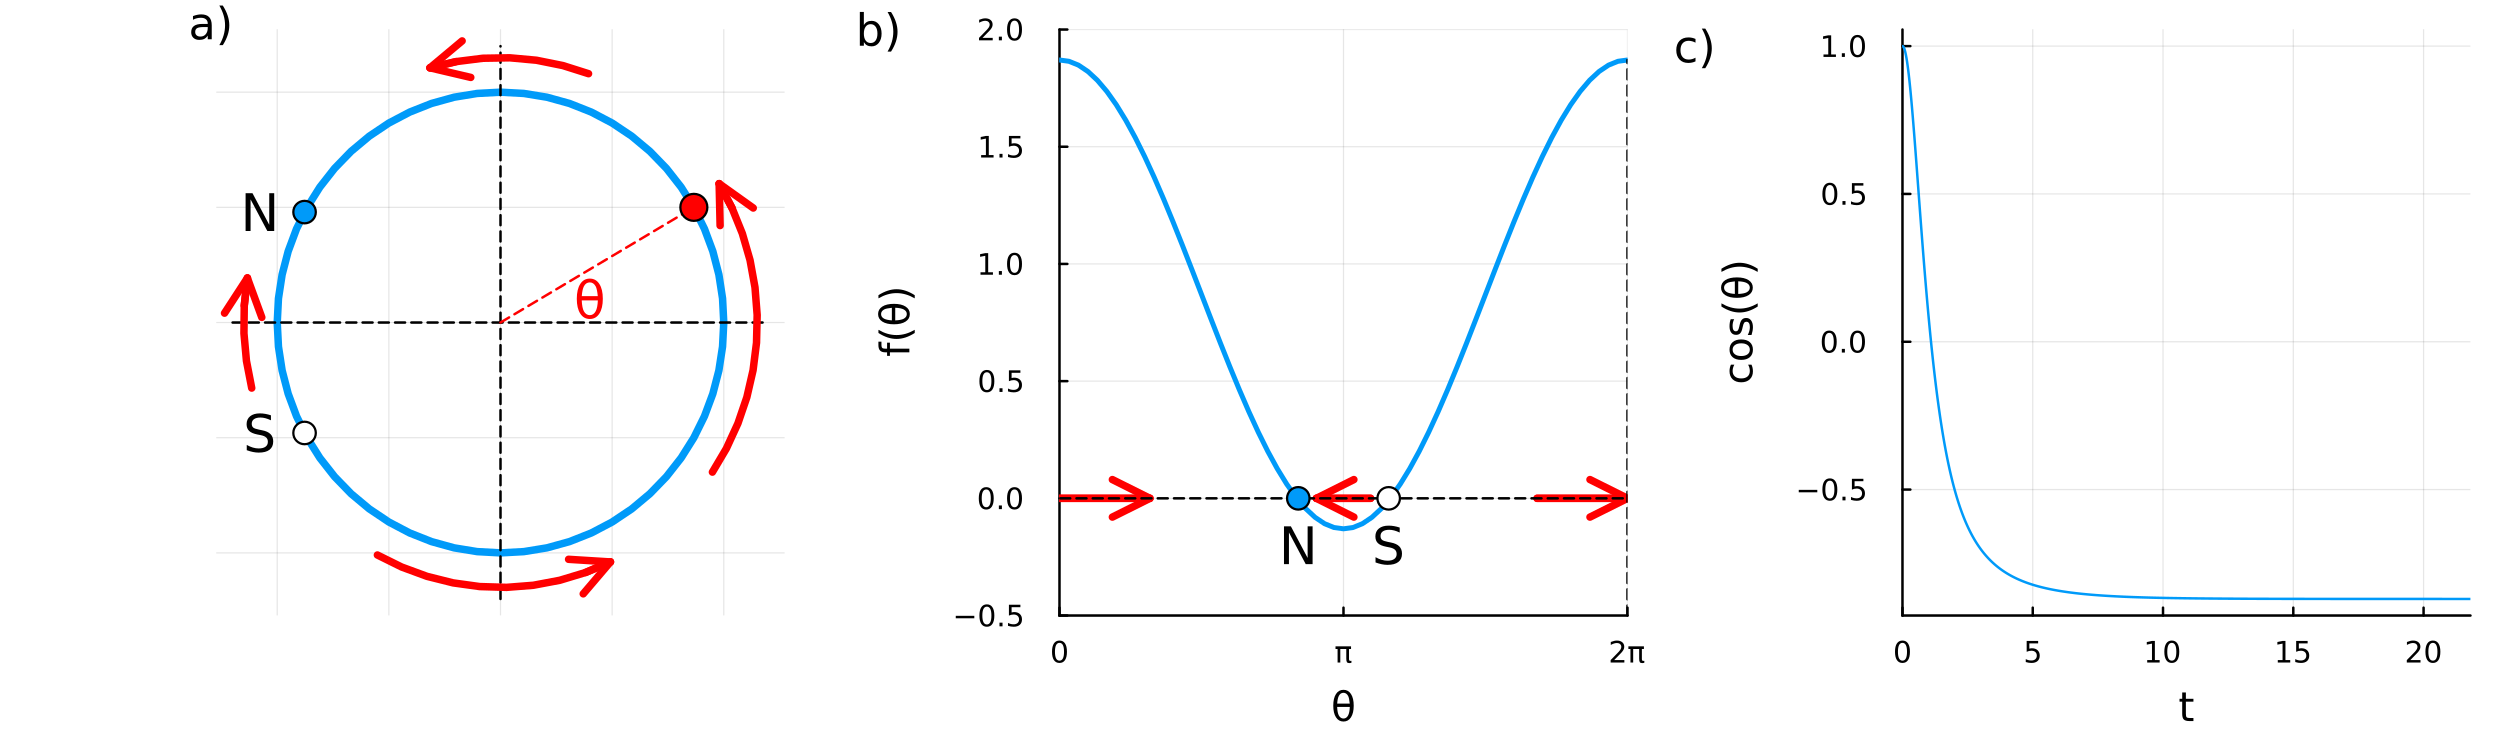 <?xml version="1.0" encoding="utf-8"?>
<svg xmlns="http://www.w3.org/2000/svg" xmlns:xlink="http://www.w3.org/1999/xlink" width="1500" height="450" viewBox="0 0 6000 1800">
<rect x="0" y="0" width="6000" height="1800" fill="#333333" stroke="none"/>
<defs>
  <clipPath id="clip270">
    <rect x="0" y="0" width="6000" height="1800"/>
  </clipPath>
</defs>
<path clip-path="url(#clip270)" d="M0 1800 L6000 1800 L6000 0 L0 0  Z" fill="#ffffff" fill-rule="evenodd" fill-opacity="1"/>
<defs>
  <clipPath id="clip271">
    <rect x="1200" y="0" width="4201" height="1800"/>
  </clipPath>
</defs>
<path clip-path="url(#clip270)" d="M519.6 1477.3 L1882.8 1477.3 L1882.8 70.866 L519.6 70.866  Z" fill="#ffffff" fill-rule="evenodd" fill-opacity="1"/>
<defs>
  <clipPath id="clip272">
    <rect x="519" y="70" width="1364" height="1407"/>
  </clipPath>
</defs>
<polyline clip-path="url(#clip272)" style="stroke:#000000; stroke-linecap:round; stroke-linejoin:round; stroke-width:3; stroke-opacity:0.1; fill:none" points="665.351,1477.3 665.351,70.866 "/>
<polyline clip-path="url(#clip272)" style="stroke:#000000; stroke-linecap:round; stroke-linejoin:round; stroke-width:3; stroke-opacity:0.1; fill:none" points="933.276,1477.3 933.276,70.866 "/>
<polyline clip-path="url(#clip272)" style="stroke:#000000; stroke-linecap:round; stroke-linejoin:round; stroke-width:3; stroke-opacity:0.1; fill:none" points="1201.2,1477.3 1201.2,70.866 "/>
<polyline clip-path="url(#clip272)" style="stroke:#000000; stroke-linecap:round; stroke-linejoin:round; stroke-width:3; stroke-opacity:0.1; fill:none" points="1469.13,1477.3 1469.13,70.866 "/>
<polyline clip-path="url(#clip272)" style="stroke:#000000; stroke-linecap:round; stroke-linejoin:round; stroke-width:3; stroke-opacity:0.1; fill:none" points="1737.05,1477.3 1737.05,70.866 "/>
<polyline clip-path="url(#clip272)" style="stroke:#000000; stroke-linecap:round; stroke-linejoin:round; stroke-width:3; stroke-opacity:0.1; fill:none" points="519.6,1326.92 1882.8,1326.92 "/>
<polyline clip-path="url(#clip272)" style="stroke:#000000; stroke-linecap:round; stroke-linejoin:round; stroke-width:3; stroke-opacity:0.1; fill:none" points="519.6,1050.5 1882.8,1050.5 "/>
<polyline clip-path="url(#clip272)" style="stroke:#000000; stroke-linecap:round; stroke-linejoin:round; stroke-width:3; stroke-opacity:0.1; fill:none" points="519.6,774.081 1882.8,774.081 "/>
<polyline clip-path="url(#clip272)" style="stroke:#000000; stroke-linecap:round; stroke-linejoin:round; stroke-width:3; stroke-opacity:0.1; fill:none" points="519.6,497.66 1882.8,497.66 "/>
<polyline clip-path="url(#clip272)" style="stroke:#000000; stroke-linecap:round; stroke-linejoin:round; stroke-width:3; stroke-opacity:0.1; fill:none" points="519.6,221.239 1882.8,221.239 "/>
<polyline clip-path="url(#clip272)" style="stroke:#009af9; stroke-linecap:round; stroke-linejoin:round; stroke-width:18; stroke-opacity:1; fill:none" points="1737.05,774.081 1734.12,716.293 1725.34,659.139 1710.83,603.243 1690.72,549.22 1665.26,497.66 1634.71,449.129 1599.42,404.158 1559.76,363.239 1516.17,326.822 1469.13,295.306 1419.15,269.035 1366.79,248.297 1312.61,233.32 1257.21,224.268 1201.2,221.239 1145.19,224.268 1089.79,233.32 1035.61,248.297 983.252,269.035 933.276,295.306 886.237,326.822 842.648,363.239 802.987,404.158 767.69,449.129 737.142,497.66 711.678,549.22 691.578,603.243 677.061,659.139 668.287,716.293 665.351,774.081 668.287,831.869 677.061,889.023 691.578,944.918 711.678,998.942 737.142,1050.5 767.69,1099.03 802.987,1144 842.648,1184.92 886.237,1221.34 933.276,1252.86 983.252,1279.13 1035.61,1299.86 1089.79,1314.84 1145.19,1323.89 1201.2,1326.92 1257.21,1323.89 1312.61,1314.84 1366.79,1299.86 1419.15,1279.13 1469.13,1252.86 1516.17,1221.34 1559.76,1184.92 1599.42,1144 1634.71,1099.03 1665.26,1050.5 1690.72,998.942 1710.83,944.918 1725.34,889.023 1734.12,831.869 1737.05,774.081 "/>
<polyline clip-path="url(#clip272)" style="stroke:#000000; stroke-linecap:round; stroke-linejoin:round; stroke-width:6; stroke-opacity:1; fill:none" stroke-dasharray="24, 15" points="558.181,774.081 1844.22,774.081 "/>
<polyline clip-path="url(#clip272)" style="stroke:#000000; stroke-linecap:round; stroke-linejoin:round; stroke-width:6; stroke-opacity:1; fill:none" stroke-dasharray="24, 15" points="1201.2,1437.49 1201.2,110.671 "/>
<polyline clip-path="url(#clip272)" style="stroke:#ff0000; stroke-linecap:round; stroke-linejoin:round; stroke-width:6; stroke-opacity:1; fill:none" stroke-dasharray="24, 15" points="1201.2,774.081 1665.26,497.66 "/>
<circle clip-path="url(#clip272)" cx="1665.26" cy="497.66" r="32.4" fill="#ff0000" fill-rule="evenodd" fill-opacity="1" stroke="#000000" stroke-opacity="1" stroke-width="5.4"/>
<circle clip-path="url(#clip272)" cx="730.949" cy="509.034" r="27" fill="#009af9" fill-rule="evenodd" fill-opacity="1" stroke="#000000" stroke-opacity="1" stroke-width="5.4"/>
<circle clip-path="url(#clip272)" cx="730.949" cy="1039.13" r="27" fill="#ffffff" fill-rule="evenodd" fill-opacity="1" stroke="#000000" stroke-opacity="1" stroke-width="5.4"/>
<polyline clip-path="url(#clip272)" style="stroke:#ff0000; stroke-linecap:round; stroke-linejoin:round; stroke-width:18; stroke-opacity:1; fill:none" points="1709.8,1133.06 1743.38,1076.25 1771.02,1016.12 1792.43,953.345 1807.35,888.603 1815.63,822.607 1817.18,756.079 1811.98,689.749 1800.09,624.342 1781.64,560.576 1756.83,499.149 1725.93,440.734 "/>
<polyline clip-path="url(#clip272)" style="stroke:#ff0000; stroke-linecap:round; stroke-linejoin:round; stroke-width:18; stroke-opacity:1; fill:none" points="1728.24,541.331 1725.93,440.734 1807.79,499.25 "/>
<polyline clip-path="url(#clip272)" style="stroke:#ff0000; stroke-linecap:round; stroke-linejoin:round; stroke-width:18; stroke-opacity:1; fill:none" points="1725.93,440.734 1756.83,499.149 "/>
<polyline clip-path="url(#clip272)" style="stroke:#ff0000; stroke-linecap:round; stroke-linejoin:round; stroke-width:18; stroke-opacity:1; fill:none" points="1412.5,176.858 1350.84,157.342 1287.53,144.583 1223.28,138.721 1158.79,139.82 1094.76,147.869 1031.9,162.778 "/>
<polyline clip-path="url(#clip272)" style="stroke:#ff0000; stroke-linecap:round; stroke-linejoin:round; stroke-width:18; stroke-opacity:1; fill:none" points="1129.85,185.794 1031.9,162.778 1109.09,98.223 "/>
<polyline clip-path="url(#clip272)" style="stroke:#ff0000; stroke-linecap:round; stroke-linejoin:round; stroke-width:18; stroke-opacity:1; fill:none" points="1031.9,162.778 1094.76,147.869 "/>
<polyline clip-path="url(#clip272)" style="stroke:#ff0000; stroke-linecap:round; stroke-linejoin:round; stroke-width:18; stroke-opacity:1; fill:none" points="905.766,1332.02 963.913,1360.82 1024.66,1383.2 1087.34,1398.9 1151.27,1407.76 1215.74,1409.67 1280.06,1404.62 1343.51,1392.66 1405.4,1373.93 1465.06,1348.62 "/>
<polyline clip-path="url(#clip272)" style="stroke:#ff0000; stroke-linecap:round; stroke-linejoin:round; stroke-width:18; stroke-opacity:1; fill:none" points="1364.63,1342.34 1465.06,1348.62 1399.78,1425.2 "/>
<polyline clip-path="url(#clip272)" style="stroke:#ff0000; stroke-linecap:round; stroke-linejoin:round; stroke-width:18; stroke-opacity:1; fill:none" points="1465.06,1348.62 1405.4,1373.93 "/>
<polyline clip-path="url(#clip272)" style="stroke:#ff0000; stroke-linecap:round; stroke-linejoin:round; stroke-width:18; stroke-opacity:1; fill:none" points="604.131,931.372 591.466,866.121 585.481,799.861 586.242,733.318 593.74,667.223 "/>
<polyline clip-path="url(#clip272)" style="stroke:#ff0000; stroke-linecap:round; stroke-linejoin:round; stroke-width:18; stroke-opacity:1; fill:none" points="538.882,751.576 593.74,667.223 628.308,761.722 "/>
<polyline clip-path="url(#clip272)" style="stroke:#ff0000; stroke-linecap:round; stroke-linejoin:round; stroke-width:18; stroke-opacity:1; fill:none" points="593.74,667.223 586.242,733.318 "/>
<path clip-path="url(#clip270)" d="M589.447 463.674 L605.975 463.674 L646.2 539.568 L646.2 463.674 L658.11 463.674 L658.11 554.394 L641.582 554.394 L601.357 478.501 L601.357 554.394 L589.447 554.394 L589.447 463.674 Z" fill="#000000" fill-rule="nonzero" fill-opacity="1" /><path clip-path="url(#clip270)" d="M650.241 996.745 L650.241 1008.72 Q643.253 1005.37 637.056 1003.73 Q630.858 1002.09 625.085 1002.09 Q615.059 1002.09 609.59 1005.98 Q604.182 1009.87 604.182 1017.04 Q604.182 1023.06 607.768 1026.15 Q611.413 1029.19 621.5 1031.08 L628.913 1032.6 Q642.646 1035.21 649.147 1041.83 Q655.71 1048.39 655.71 1059.45 Q655.71 1072.64 646.838 1079.44 Q638.028 1086.25 620.953 1086.25 Q614.512 1086.25 607.221 1084.79 Q599.99 1083.33 592.212 1080.48 L592.212 1067.84 Q599.686 1072.03 606.856 1074.16 Q614.026 1076.28 620.953 1076.28 Q631.465 1076.28 637.177 1072.15 Q642.889 1068.02 642.889 1060.36 Q642.889 1053.68 638.757 1049.91 Q634.686 1046.15 625.328 1044.26 L617.854 1042.8 Q604.122 1040.07 597.985 1034.24 Q591.847 1028.4 591.847 1018.01 Q591.847 1005.98 600.294 999.054 Q608.8 992.127 623.688 992.127 Q630.068 992.127 636.691 993.281 Q643.314 994.436 650.241 996.745 Z" fill="#000000" fill-rule="nonzero" fill-opacity="1" /><path clip-path="url(#clip270)" d="M1434.86 721.015 L1396.16 721.015 Q1397.07 739.183 1401.26 746.9 Q1406.49 756.379 1415.54 756.379 Q1424.66 756.379 1429.7 746.839 Q1434.14 738.454 1434.86 721.015 M1434.68 710.685 Q1432.98 693.428 1429.7 687.352 Q1424.47 677.751 1415.54 677.751 Q1406.24 677.751 1401.32 687.23 Q1397.43 694.886 1396.28 710.685 L1434.68 710.685 M1415.54 668.636 Q1430.12 668.636 1438.45 681.518 Q1446.77 694.339 1446.77 717.065 Q1446.77 739.73 1438.45 752.612 Q1430.12 765.554 1415.54 765.554 Q1400.9 765.554 1392.63 752.612 Q1384.31 739.73 1384.31 717.065 Q1384.31 694.339 1392.63 681.518 Q1400.9 668.636 1415.54 668.636 Z" fill="#ff0000" fill-rule="nonzero" fill-opacity="1" /><path clip-path="url(#clip270)" d="M489.049 64.944 Q477.435 64.944 472.956 67.6 Q468.477 70.256 468.477 76.662 Q468.477 81.767 471.81 84.787 Q475.195 87.756 480.977 87.756 Q488.945 87.756 493.737 82.131 Q498.581 76.454 498.581 67.079 L498.581 64.944 L489.049 64.944 M508.164 60.986 L508.164 94.267 L498.581 94.267 L498.581 85.412 Q495.299 90.725 490.404 93.277 Q485.508 95.777 478.425 95.777 Q469.466 95.777 464.154 90.777 Q458.893 85.725 458.893 77.287 Q458.893 67.444 465.456 62.444 Q472.07 57.444 485.143 57.444 L498.581 57.444 L498.581 56.506 Q498.581 49.892 494.206 46.298 Q489.883 42.652 482.018 42.652 Q477.018 42.652 472.279 43.85 Q467.539 45.048 463.164 47.444 L463.164 38.59 Q468.425 36.559 473.372 35.569 Q478.32 34.527 483.008 34.527 Q495.664 34.527 501.914 41.09 Q508.164 47.652 508.164 60.986 Z" fill="#000000" fill-rule="nonzero" fill-opacity="1" /><path clip-path="url(#clip270)" d="M526.393 13.329 L534.726 13.329 Q542.539 25.621 546.393 37.392 Q550.299 49.163 550.299 60.777 Q550.299 72.444 546.393 84.267 Q542.539 96.09 534.726 108.329 L526.393 108.329 Q533.32 96.402 536.705 84.631 Q540.143 72.808 540.143 60.777 Q540.143 48.746 536.705 37.027 Q533.32 25.309 526.393 13.329 Z" fill="#000000" fill-rule="nonzero" fill-opacity="1" /><path clip-path="url(#clip270)" d="M2542.77 1477.3 L3905.97 1477.3 L3905.97 70.866 L2542.77 70.866  Z" fill="#ffffff" fill-rule="evenodd" fill-opacity="1"/>
<defs>
  <clipPath id="clip273">
    <rect x="2542" y="70" width="1364" height="1407"/>
  </clipPath>
</defs>
<polyline clip-path="url(#clip273)" style="stroke:#000000; stroke-linecap:round; stroke-linejoin:round; stroke-width:3; stroke-opacity:0.1; fill:none" points="2542.77,1477.3 2542.77,70.866 "/>
<polyline clip-path="url(#clip273)" style="stroke:#000000; stroke-linecap:round; stroke-linejoin:round; stroke-width:3; stroke-opacity:0.1; fill:none" points="3224.37,1477.3 3224.37,70.866 "/>
<polyline clip-path="url(#clip273)" style="stroke:#000000; stroke-linecap:round; stroke-linejoin:round; stroke-width:3; stroke-opacity:0.1; fill:none" points="3905.97,1477.3 3905.97,70.866 "/>
<polyline clip-path="url(#clip273)" style="stroke:#000000; stroke-linecap:round; stroke-linejoin:round; stroke-width:3; stroke-opacity:0.1; fill:none" points="2542.77,1477.3 3905.97,1477.3 "/>
<polyline clip-path="url(#clip273)" style="stroke:#000000; stroke-linecap:round; stroke-linejoin:round; stroke-width:3; stroke-opacity:0.1; fill:none" points="2542.77,1196.01 3905.97,1196.01 "/>
<polyline clip-path="url(#clip273)" style="stroke:#000000; stroke-linecap:round; stroke-linejoin:round; stroke-width:3; stroke-opacity:0.1; fill:none" points="2542.77,914.724 3905.97,914.724 "/>
<polyline clip-path="url(#clip273)" style="stroke:#000000; stroke-linecap:round; stroke-linejoin:round; stroke-width:3; stroke-opacity:0.1; fill:none" points="2542.77,633.438 3905.97,633.438 "/>
<polyline clip-path="url(#clip273)" style="stroke:#000000; stroke-linecap:round; stroke-linejoin:round; stroke-width:3; stroke-opacity:0.1; fill:none" points="2542.77,352.152 3905.97,352.152 "/>
<polyline clip-path="url(#clip273)" style="stroke:#000000; stroke-linecap:round; stroke-linejoin:round; stroke-width:3; stroke-opacity:0.1; fill:none" points="2542.77,70.866 3905.97,70.866 "/>
<polyline clip-path="url(#clip270)" style="stroke:#000000; stroke-linecap:round; stroke-linejoin:round; stroke-width:6; stroke-opacity:1; fill:none" points="2542.77,1477.3 3905.97,1477.3 "/>
<polyline clip-path="url(#clip270)" style="stroke:#000000; stroke-linecap:round; stroke-linejoin:round; stroke-width:6; stroke-opacity:1; fill:none" points="2542.77,1477.3 2542.77,1458.4 "/>
<polyline clip-path="url(#clip270)" style="stroke:#000000; stroke-linecap:round; stroke-linejoin:round; stroke-width:6; stroke-opacity:1; fill:none" points="3224.37,1477.3 3224.37,1458.4 "/>
<polyline clip-path="url(#clip270)" style="stroke:#000000; stroke-linecap:round; stroke-linejoin:round; stroke-width:6; stroke-opacity:1; fill:none" points="3905.97,1477.3 3905.97,1458.4 "/>
<path clip-path="url(#clip270)" d="M2542.77 1542.87 Q2537.35 1542.87 2534.61 1548.22 Q2531.9 1553.53 2531.9 1564.23 Q2531.9 1574.89 2534.61 1580.23 Q2537.35 1585.55 2542.77 1585.55 Q2548.22 1585.55 2550.93 1580.23 Q2553.67 1574.89 2553.67 1564.23 Q2553.67 1553.53 2550.93 1548.22 Q2548.22 1542.87 2542.77 1542.87 M2542.77 1537.32 Q2551.48 1537.32 2556.06 1544.23 Q2560.68 1551.1 2560.68 1564.23 Q2560.68 1577.32 2556.06 1584.23 Q2551.48 1591.1 2542.77 1591.1 Q2534.05 1591.1 2529.43 1584.23 Q2524.85 1577.32 2524.85 1564.23 Q2524.85 1551.1 2529.43 1544.23 Q2534.05 1537.32 2542.77 1537.32 Z" fill="#000000" fill-rule="nonzero" fill-opacity="1" /><path clip-path="url(#clip270)" d="M3205.24 1551.21 L3242.49 1551.21 L3242.49 1557.6 L3237.6 1557.6 L3237.6 1581.48 Q3237.6 1583.98 3238.43 1585.1 Q3239.3 1586.17 3241.21 1586.17 Q3241.73 1586.17 3242.49 1586.1 Q3243.26 1586 3243.5 1585.96 L3243.5 1590.58 Q3242.28 1591.03 3241 1591.24 Q3239.71 1591.45 3238.43 1591.45 Q3234.26 1591.45 3232.67 1589.19 Q3231.07 1586.9 3231.07 1580.79 L3231.07 1557.6 L3216.73 1557.6 L3216.73 1590.1 L3210.2 1590.1 L3210.2 1557.6 L3205.24 1557.6 L3205.24 1551.21 Z" fill="#000000" fill-rule="nonzero" fill-opacity="1" /><path clip-path="url(#clip270)" d="M3873.97 1584.19 L3898.45 1584.19 L3898.45 1590.1 L3865.53 1590.1 L3865.53 1584.19 Q3869.53 1580.06 3876.4 1573.12 Q3883.31 1566.14 3885.08 1564.12 Q3888.45 1560.34 3889.77 1557.73 Q3891.12 1555.1 3891.12 1552.56 Q3891.12 1548.43 3888.21 1545.82 Q3885.33 1543.22 3880.67 1543.22 Q3877.37 1543.22 3873.69 1544.37 Q3870.05 1545.51 3865.88 1547.84 L3865.88 1540.76 Q3870.12 1539.05 3873.8 1538.19 Q3877.48 1537.32 3880.53 1537.32 Q3888.59 1537.32 3893.38 1541.35 Q3898.17 1545.37 3898.17 1552.11 Q3898.17 1555.3 3896.96 1558.19 Q3895.78 1561.03 3892.62 1564.92 Q3891.75 1565.93 3887.1 1570.76 Q3882.44 1575.55 3873.97 1584.19 Z" fill="#000000" fill-rule="nonzero" fill-opacity="1" /><path clip-path="url(#clip270)" d="M3908.14 1551.21 L3945.4 1551.21 L3945.4 1557.6 L3940.5 1557.6 L3940.5 1581.48 Q3940.5 1583.98 3941.33 1585.1 Q3942.2 1586.17 3944.11 1586.17 Q3944.63 1586.17 3945.4 1586.1 Q3946.16 1586 3946.4 1585.96 L3946.4 1590.58 Q3945.19 1591.03 3943.9 1591.24 Q3942.62 1591.45 3941.33 1591.45 Q3937.17 1591.45 3935.57 1589.19 Q3933.97 1586.9 3933.97 1580.79 L3933.97 1557.6 L3919.63 1557.6 L3919.63 1590.1 L3913.1 1590.1 L3913.1 1557.6 L3908.14 1557.6 L3908.14 1551.21 Z" fill="#000000" fill-rule="nonzero" fill-opacity="1" /><path clip-path="url(#clip270)" d="M3239.55 1696.69 L3209.14 1696.69 Q3209.85 1710.97 3213.15 1717.03 Q3217.25 1724.48 3224.37 1724.48 Q3231.53 1724.48 3235.49 1716.98 Q3238.98 1710.4 3239.55 1696.69 M3239.41 1688.58 Q3238.07 1675.02 3235.49 1670.24 Q3231.39 1662.7 3224.37 1662.7 Q3217.06 1662.7 3213.2 1670.15 Q3210.14 1676.16 3209.23 1688.58 L3239.41 1688.58 M3224.37 1655.54 Q3235.83 1655.54 3242.37 1665.66 Q3248.91 1675.74 3248.91 1693.59 Q3248.91 1711.4 3242.37 1721.52 Q3235.83 1731.69 3224.37 1731.69 Q3212.86 1731.69 3206.37 1721.52 Q3199.83 1711.4 3199.83 1693.59 Q3199.83 1675.74 3206.37 1665.66 Q3212.86 1655.54 3224.37 1655.54 Z" fill="#000000" fill-rule="nonzero" fill-opacity="1" /><polyline clip-path="url(#clip270)" style="stroke:#000000; stroke-linecap:round; stroke-linejoin:round; stroke-width:6; stroke-opacity:1; fill:none" points="2542.77,1477.3 2542.77,70.866 "/>
<polyline clip-path="url(#clip270)" style="stroke:#000000; stroke-linecap:round; stroke-linejoin:round; stroke-width:6; stroke-opacity:1; fill:none" points="2542.77,1477.3 2561.66,1477.3 "/>
<polyline clip-path="url(#clip270)" style="stroke:#000000; stroke-linecap:round; stroke-linejoin:round; stroke-width:6; stroke-opacity:1; fill:none" points="2542.77,1196.01 2561.66,1196.01 "/>
<polyline clip-path="url(#clip270)" style="stroke:#000000; stroke-linecap:round; stroke-linejoin:round; stroke-width:6; stroke-opacity:1; fill:none" points="2542.77,914.724 2561.66,914.724 "/>
<polyline clip-path="url(#clip270)" style="stroke:#000000; stroke-linecap:round; stroke-linejoin:round; stroke-width:6; stroke-opacity:1; fill:none" points="2542.77,633.438 2561.66,633.438 "/>
<polyline clip-path="url(#clip270)" style="stroke:#000000; stroke-linecap:round; stroke-linejoin:round; stroke-width:6; stroke-opacity:1; fill:none" points="2542.77,352.152 2561.66,352.152 "/>
<polyline clip-path="url(#clip270)" style="stroke:#000000; stroke-linecap:round; stroke-linejoin:round; stroke-width:6; stroke-opacity:1; fill:none" points="2542.77,70.866 2561.66,70.866 "/>
<path clip-path="url(#clip270)" d="M2293.84 1477.97 L2338.36 1477.97 L2338.36 1483.88 L2293.84 1483.88 L2293.84 1477.97 Z" fill="#000000" fill-rule="nonzero" fill-opacity="1" /><path clip-path="url(#clip270)" d="M2368.5 1455.99 Q2363.08 1455.99 2360.34 1461.34 Q2357.63 1466.65 2357.63 1477.35 Q2357.63 1488.01 2360.34 1493.35 Q2363.08 1498.67 2368.5 1498.67 Q2373.95 1498.67 2376.65 1493.35 Q2379.4 1488.01 2379.4 1477.35 Q2379.4 1466.65 2376.65 1461.34 Q2373.95 1455.99 2368.5 1455.99 M2368.5 1450.44 Q2377.21 1450.44 2381.79 1457.35 Q2386.41 1464.22 2386.41 1477.35 Q2386.41 1490.44 2381.79 1497.35 Q2377.21 1504.22 2368.5 1504.22 Q2359.78 1504.22 2355.16 1497.35 Q2350.58 1490.44 2350.58 1477.35 Q2350.58 1464.22 2355.16 1457.35 Q2359.78 1450.44 2368.5 1450.44 Z" fill="#000000" fill-rule="nonzero" fill-opacity="1" /><path clip-path="url(#clip270)" d="M2398.74 1494.4 L2406.06 1494.4 L2406.06 1503.22 L2398.74 1503.22 L2398.74 1494.4 Z" fill="#000000" fill-rule="nonzero" fill-opacity="1" /><path clip-path="url(#clip270)" d="M2421.41 1451.38 L2448.95 1451.38 L2448.95 1457.28 L2427.84 1457.28 L2427.84 1469.99 Q2429.36 1469.47 2430.89 1469.22 Q2432.42 1468.94 2433.95 1468.94 Q2442.63 1468.94 2447.7 1473.7 Q2452.77 1478.46 2452.77 1486.58 Q2452.77 1494.95 2447.56 1499.6 Q2442.35 1504.22 2432.87 1504.22 Q2429.61 1504.22 2426.2 1503.67 Q2422.84 1503.11 2419.22 1502 L2419.22 1494.95 Q2422.35 1496.65 2425.68 1497.49 Q2429.02 1498.32 2432.73 1498.32 Q2438.74 1498.32 2442.24 1495.16 Q2445.75 1492 2445.75 1486.58 Q2445.75 1481.17 2442.24 1478.01 Q2438.74 1474.85 2432.73 1474.85 Q2429.92 1474.85 2427.11 1475.47 Q2424.33 1476.1 2421.41 1477.42 L2421.41 1451.38 Z" fill="#000000" fill-rule="nonzero" fill-opacity="1" /><path clip-path="url(#clip270)" d="M2367 1174.71 Q2361.59 1174.71 2358.84 1180.05 Q2356.13 1185.37 2356.13 1196.06 Q2356.13 1206.72 2358.84 1212.07 Q2361.59 1217.38 2367 1217.38 Q2372.45 1217.38 2375.16 1212.07 Q2377.9 1206.72 2377.9 1196.06 Q2377.9 1185.37 2375.16 1180.05 Q2372.45 1174.71 2367 1174.71 M2367 1169.15 Q2375.72 1169.15 2380.3 1176.06 Q2384.92 1182.94 2384.92 1196.06 Q2384.92 1209.15 2380.3 1216.06 Q2375.72 1222.94 2367 1222.94 Q2358.29 1222.94 2353.67 1216.06 Q2349.09 1209.15 2349.09 1196.06 Q2349.09 1182.94 2353.67 1176.06 Q2358.29 1169.15 2367 1169.15 Z" fill="#000000" fill-rule="nonzero" fill-opacity="1" /><path clip-path="url(#clip270)" d="M2397.25 1213.11 L2404.57 1213.11 L2404.57 1221.93 L2397.25 1221.93 L2397.25 1213.11 Z" fill="#000000" fill-rule="nonzero" fill-opacity="1" /><path clip-path="url(#clip270)" d="M2434.85 1174.71 Q2429.43 1174.71 2426.69 1180.05 Q2423.98 1185.37 2423.98 1196.06 Q2423.98 1206.72 2426.69 1212.07 Q2429.43 1217.38 2434.85 1217.38 Q2440.3 1217.38 2443.01 1212.07 Q2445.75 1206.72 2445.75 1196.06 Q2445.75 1185.37 2443.01 1180.05 Q2440.3 1174.71 2434.85 1174.71 M2434.85 1169.15 Q2443.56 1169.15 2448.15 1176.06 Q2452.77 1182.94 2452.77 1196.06 Q2452.77 1209.15 2448.15 1216.06 Q2443.56 1222.94 2434.85 1222.94 Q2426.13 1222.94 2421.52 1216.06 Q2416.93 1209.15 2416.93 1196.06 Q2416.93 1182.94 2421.52 1176.06 Q2426.13 1169.15 2434.85 1169.15 Z" fill="#000000" fill-rule="nonzero" fill-opacity="1" /><path clip-path="url(#clip270)" d="M2368.5 893.422 Q2363.08 893.422 2360.34 898.769 Q2357.63 904.081 2357.63 914.776 Q2357.63 925.436 2360.34 930.783 Q2363.08 936.095 2368.5 936.095 Q2373.95 936.095 2376.65 930.783 Q2379.4 925.436 2379.4 914.776 Q2379.4 904.081 2376.65 898.769 Q2373.95 893.422 2368.5 893.422 M2368.5 887.866 Q2377.21 887.866 2381.79 894.776 Q2386.41 901.651 2386.41 914.776 Q2386.41 927.866 2381.79 934.776 Q2377.21 941.651 2368.5 941.651 Q2359.78 941.651 2355.16 934.776 Q2350.58 927.866 2350.58 914.776 Q2350.58 901.651 2355.16 894.776 Q2359.78 887.866 2368.5 887.866 Z" fill="#000000" fill-rule="nonzero" fill-opacity="1" /><path clip-path="url(#clip270)" d="M2398.74 931.824 L2406.06 931.824 L2406.06 940.644 L2398.74 940.644 L2398.74 931.824 Z" fill="#000000" fill-rule="nonzero" fill-opacity="1" /><path clip-path="url(#clip270)" d="M2421.41 888.804 L2448.95 888.804 L2448.95 894.707 L2427.84 894.707 L2427.84 907.415 Q2429.36 906.894 2430.89 906.651 Q2432.42 906.373 2433.95 906.373 Q2442.63 906.373 2447.7 911.13 Q2452.77 915.887 2452.77 924.012 Q2452.77 932.38 2447.56 937.033 Q2442.35 941.651 2432.87 941.651 Q2429.61 941.651 2426.2 941.095 Q2422.84 940.54 2419.22 939.429 L2419.22 932.38 Q2422.35 934.081 2425.68 934.915 Q2429.02 935.748 2432.73 935.748 Q2438.74 935.748 2442.24 932.588 Q2445.75 929.429 2445.75 924.012 Q2445.75 918.595 2442.24 915.436 Q2438.74 912.276 2432.73 912.276 Q2429.92 912.276 2427.11 912.901 Q2424.33 913.526 2421.41 914.845 L2421.41 888.804 Z" fill="#000000" fill-rule="nonzero" fill-opacity="1" /><path clip-path="url(#clip270)" d="M2353.22 653.455 L2364.68 653.455 L2364.68 613.907 L2352.21 616.407 L2352.21 610.018 L2364.61 607.518 L2371.62 607.518 L2371.62 653.455 L2383.08 653.455 L2383.08 659.358 L2353.22 659.358 L2353.22 653.455 Z" fill="#000000" fill-rule="nonzero" fill-opacity="1" /><path clip-path="url(#clip270)" d="M2397.25 650.539 L2404.57 650.539 L2404.57 659.358 L2397.25 659.358 L2397.25 650.539 Z" fill="#000000" fill-rule="nonzero" fill-opacity="1" /><path clip-path="url(#clip270)" d="M2434.85 612.136 Q2429.43 612.136 2426.69 617.483 Q2423.98 622.796 2423.98 633.49 Q2423.98 644.15 2426.69 649.497 Q2429.43 654.809 2434.85 654.809 Q2440.3 654.809 2443.01 649.497 Q2445.75 644.15 2445.75 633.49 Q2445.75 622.796 2443.01 617.483 Q2440.3 612.136 2434.85 612.136 M2434.85 606.58 Q2443.56 606.58 2448.15 613.49 Q2452.77 620.365 2452.77 633.49 Q2452.77 646.58 2448.15 653.49 Q2443.56 660.365 2434.85 660.365 Q2426.13 660.365 2421.52 653.49 Q2416.93 646.58 2416.93 633.49 Q2416.93 620.365 2421.52 613.49 Q2426.13 606.58 2434.85 606.58 Z" fill="#000000" fill-rule="nonzero" fill-opacity="1" /><path clip-path="url(#clip270)" d="M2354.71 372.169 L2366.17 372.169 L2366.17 332.621 L2353.7 335.121 L2353.7 328.732 L2366.1 326.232 L2373.11 326.232 L2373.11 372.169 L2384.57 372.169 L2384.57 378.072 L2354.71 378.072 L2354.71 372.169 Z" fill="#000000" fill-rule="nonzero" fill-opacity="1" /><path clip-path="url(#clip270)" d="M2398.74 369.253 L2406.06 369.253 L2406.06 378.072 L2398.74 378.072 L2398.74 369.253 Z" fill="#000000" fill-rule="nonzero" fill-opacity="1" /><path clip-path="url(#clip270)" d="M2421.41 326.232 L2448.95 326.232 L2448.95 332.135 L2427.84 332.135 L2427.84 344.843 Q2429.36 344.322 2430.89 344.079 Q2432.42 343.801 2433.95 343.801 Q2442.63 343.801 2447.7 348.558 Q2452.77 353.315 2452.77 361.44 Q2452.77 369.808 2447.56 374.461 Q2442.35 379.079 2432.87 379.079 Q2429.61 379.079 2426.2 378.523 Q2422.84 377.968 2419.22 376.857 L2419.22 369.808 Q2422.35 371.51 2425.68 372.343 Q2429.02 373.176 2432.73 373.176 Q2438.74 373.176 2442.24 370.017 Q2445.75 366.857 2445.75 361.44 Q2445.75 356.024 2442.24 352.864 Q2438.74 349.704 2432.73 349.704 Q2429.92 349.704 2427.11 350.329 Q2424.33 350.954 2421.41 352.274 L2421.41 326.232 Z" fill="#000000" fill-rule="nonzero" fill-opacity="1" /><path clip-path="url(#clip270)" d="M2358.04 90.883 L2382.52 90.883 L2382.52 96.786 L2349.61 96.786 L2349.61 90.883 Q2353.6 86.751 2360.47 79.807 Q2367.38 72.828 2369.15 70.814 Q2372.52 67.029 2373.84 64.425 Q2375.2 61.786 2375.2 59.252 Q2375.2 55.12 2372.28 52.516 Q2369.4 49.911 2364.75 49.911 Q2361.45 49.911 2357.77 51.057 Q2354.12 52.203 2349.95 54.529 L2349.95 47.446 Q2354.19 45.745 2357.87 44.877 Q2361.55 44.009 2364.61 44.009 Q2372.66 44.009 2377.45 48.036 Q2382.25 52.064 2382.25 58.8 Q2382.25 61.995 2381.03 64.877 Q2379.85 67.724 2376.69 71.613 Q2375.82 72.62 2371.17 77.446 Q2366.52 82.238 2358.04 90.883 Z" fill="#000000" fill-rule="nonzero" fill-opacity="1" /><path clip-path="url(#clip270)" d="M2397.25 87.967 L2404.57 87.967 L2404.57 96.786 L2397.25 96.786 L2397.25 87.967 Z" fill="#000000" fill-rule="nonzero" fill-opacity="1" /><path clip-path="url(#clip270)" d="M2434.85 49.564 Q2429.43 49.564 2426.69 54.911 Q2423.98 60.224 2423.98 70.918 Q2423.98 81.578 2426.69 86.925 Q2429.43 92.238 2434.85 92.238 Q2440.3 92.238 2443.01 86.925 Q2445.75 81.578 2445.75 70.918 Q2445.75 60.224 2443.01 54.911 Q2440.3 49.564 2434.85 49.564 M2434.85 44.009 Q2443.56 44.009 2448.15 50.918 Q2452.77 57.793 2452.77 70.918 Q2452.77 84.008 2448.15 90.918 Q2443.56 97.793 2434.85 97.793 Q2426.13 97.793 2421.52 90.918 Q2416.93 84.008 2416.93 70.918 Q2416.93 57.793 2421.52 50.918 Q2426.13 44.009 2434.85 44.009 Z" fill="#000000" fill-rule="nonzero" fill-opacity="1" /><path clip-path="url(#clip270)" d="M2108.17 819.986 L2115.48 819.986 L2115.48 828.388 Q2115.48 833.115 2117.39 834.977 Q2119.3 836.791 2124.26 836.791 L2128.99 836.791 L2128.99 822.325 L2135.81 822.325 L2135.81 836.791 L2182.46 836.791 L2182.46 845.623 L2135.81 845.623 L2135.81 854.026 L2128.99 854.026 L2128.99 845.623 L2125.26 845.623 Q2116.34 845.623 2112.28 841.47 Q2108.17 837.316 2108.17 828.293 L2108.17 819.986 Z" fill="#000000" fill-rule="nonzero" fill-opacity="1" /><path clip-path="url(#clip270)" d="M2108.27 791.531 Q2119.25 797.928 2129.99 801.032 Q2140.73 804.135 2151.76 804.135 Q2162.79 804.135 2173.63 801.032 Q2184.42 797.881 2195.35 791.531 L2195.35 799.17 Q2184.13 806.331 2173.29 809.912 Q2162.45 813.445 2151.76 813.445 Q2141.11 813.445 2130.32 809.912 Q2119.53 806.379 2108.27 799.17 L2108.27 791.531 Z" fill="#000000" fill-rule="nonzero" fill-opacity="1" /><path clip-path="url(#clip270)" d="M2148.56 738.584 L2148.56 768.996 Q2162.84 768.28 2168.9 764.986 Q2176.35 760.88 2176.35 753.766 Q2176.35 746.605 2168.85 742.642 Q2162.26 739.157 2148.56 738.584 M2140.45 738.727 Q2126.89 740.064 2122.11 742.642 Q2114.57 746.748 2114.57 753.766 Q2114.57 761.071 2122.02 764.938 Q2128.03 767.994 2140.45 768.901 L2140.45 738.727 M2107.41 753.766 Q2107.41 742.308 2117.53 735.767 Q2127.6 729.226 2145.46 729.226 Q2163.27 729.226 2173.39 735.767 Q2183.56 742.308 2183.56 753.766 Q2183.56 765.272 2173.39 771.765 Q2163.27 778.306 2145.46 778.306 Q2127.6 778.306 2117.53 771.765 Q2107.41 765.272 2107.41 753.766 Z" fill="#000000" fill-rule="nonzero" fill-opacity="1" /><path clip-path="url(#clip270)" d="M2108.27 716.049 L2108.27 708.411 Q2119.53 701.249 2130.32 697.716 Q2141.11 694.136 2151.76 694.136 Q2162.45 694.136 2173.29 697.716 Q2184.13 701.249 2195.35 708.411 L2195.35 716.049 Q2184.42 709.7 2173.63 706.596 Q2162.79 703.445 2151.76 703.445 Q2140.73 703.445 2129.99 706.596 Q2119.25 709.7 2108.27 716.049 Z" fill="#000000" fill-rule="nonzero" fill-opacity="1" /><polyline clip-path="url(#clip273)" style="stroke:#009af9; stroke-linecap:round; stroke-linejoin:round; stroke-width:12; stroke-opacity:1; fill:none" points="2542.77,144 2565.49,147.082 2588.21,156.294 2610.93,171.535 2633.65,192.637 2656.37,219.371 2679.09,251.442 2701.81,288.5 2724.53,330.138 2747.25,375.901 2769.97,425.286 2792.69,477.754 2815.41,532.728 2838.13,589.607 2860.85,647.767 2883.57,706.572 2906.29,765.377 2929.01,823.537 2951.73,880.416 2974.45,935.391 2997.17,987.858 3019.89,1037.24 3042.61,1083.01 3065.33,1124.64 3088.05,1161.7 3110.77,1193.77 3133.49,1220.51 3156.21,1241.61 3178.93,1256.85 3201.65,1266.06 3224.37,1269.14 3247.09,1266.06 3269.81,1256.85 3292.53,1241.61 3315.25,1220.51 3337.97,1193.77 3360.69,1161.7 3383.41,1124.64 3406.13,1083.01 3428.85,1037.24 3451.57,987.858 3474.29,935.391 3497.01,880.416 3519.73,823.537 3542.45,765.377 3565.17,706.572 3587.89,647.767 3610.61,589.607 3633.33,532.728 3656.05,477.754 3678.77,425.286 3701.49,375.901 3724.21,330.138 3746.93,288.5 3769.65,251.442 3792.37,219.371 3815.09,192.637 3837.81,171.535 3860.53,156.294 3883.25,147.082 3905.97,144 "/>
<polyline clip-path="url(#clip273)" style="stroke:#ff0000; stroke-linecap:round; stroke-linejoin:round; stroke-width:18; stroke-opacity:1; fill:none" points="2542.77,1196.01 2759.73,1196.01 "/>
<polyline clip-path="url(#clip273)" style="stroke:#ff0000; stroke-linecap:round; stroke-linejoin:round; stroke-width:18; stroke-opacity:1; fill:none" points="2669.73,1151.01 2759.73,1196.01 2669.73,1241.01 "/>
<polyline clip-path="url(#clip273)" style="stroke:#ff0000; stroke-linecap:round; stroke-linejoin:round; stroke-width:18; stroke-opacity:1; fill:none" points="2759.73,1196.01 2542.77,1196.01 "/>
<polyline clip-path="url(#clip273)" style="stroke:#ff0000; stroke-linecap:round; stroke-linejoin:round; stroke-width:18; stroke-opacity:1; fill:none" points="3289.46,1196.01 3159.28,1196.01 "/>
<polyline clip-path="url(#clip273)" style="stroke:#ff0000; stroke-linecap:round; stroke-linejoin:round; stroke-width:18; stroke-opacity:1; fill:none" points="3249.28,1241.01 3159.28,1196.01 3249.28,1151.01 "/>
<polyline clip-path="url(#clip273)" style="stroke:#ff0000; stroke-linecap:round; stroke-linejoin:round; stroke-width:18; stroke-opacity:1; fill:none" points="3159.28,1196.01 3289.46,1196.01 "/>
<polyline clip-path="url(#clip273)" style="stroke:#ff0000; stroke-linecap:round; stroke-linejoin:round; stroke-width:18; stroke-opacity:1; fill:none" points="3689.01,1196.01 3905.97,1196.01 "/>
<polyline clip-path="url(#clip273)" style="stroke:#ff0000; stroke-linecap:round; stroke-linejoin:round; stroke-width:18; stroke-opacity:1; fill:none" points="3815.97,1151.01 3905.97,1196.01 3815.97,1241.01 "/>
<polyline clip-path="url(#clip273)" style="stroke:#ff0000; stroke-linecap:round; stroke-linejoin:round; stroke-width:18; stroke-opacity:1; fill:none" points="3905.97,1196.01 3689.01,1196.01 "/>
<polyline clip-path="url(#clip273)" style="stroke:#000000; stroke-linecap:round; stroke-linejoin:round; stroke-width:6; stroke-opacity:1; fill:none" stroke-dasharray="24, 15" points="1179.56,1196.01 3905.97,1196.01 "/>
<circle clip-path="url(#clip273)" cx="3115.89" cy="1196.01" r="27" fill="#009af9" fill-rule="evenodd" fill-opacity="1" stroke="#000000" stroke-opacity="1" stroke-width="5.4"/>
<circle clip-path="url(#clip273)" cx="3332.85" cy="1196.01" r="27" fill="#ffffff" fill-rule="evenodd" fill-opacity="1" stroke="#000000" stroke-opacity="1" stroke-width="5.4"/>
<polyline clip-path="url(#clip273)" style="stroke:#000000; stroke-linecap:round; stroke-linejoin:round; stroke-width:6; stroke-opacity:1; fill:none" stroke-dasharray="24, 15" points="3905.97,1477.3 3905.97,144 "/>
<path clip-path="url(#clip270)" d="M3081.56 1263.16 L3098.08 1263.16 L3138.31 1339.06 L3138.31 1263.16 L3150.22 1263.16 L3150.22 1353.88 L3133.69 1353.88 L3093.46 1277.99 L3093.46 1353.88 L3081.56 1353.88 L3081.56 1263.16 Z" fill="#000000" fill-rule="nonzero" fill-opacity="1" /><path clip-path="url(#clip270)" d="M3359.31 1266.14 L3359.31 1278.11 Q3352.32 1274.77 3346.12 1273.13 Q3339.93 1271.49 3334.15 1271.49 Q3324.13 1271.49 3318.66 1275.38 Q3313.25 1279.27 3313.25 1286.44 Q3313.25 1292.45 3316.84 1295.55 Q3320.48 1298.59 3330.57 1300.47 L3337.98 1301.99 Q3351.71 1304.6 3358.22 1311.23 Q3364.78 1317.79 3364.78 1328.85 Q3364.78 1342.04 3355.91 1348.84 Q3347.1 1355.65 3330.02 1355.65 Q3323.58 1355.65 3316.29 1354.19 Q3309.06 1352.73 3301.28 1349.87 L3301.28 1337.23 Q3308.75 1341.43 3315.92 1343.55 Q3323.09 1345.68 3330.02 1345.68 Q3340.53 1345.68 3346.25 1341.55 Q3351.96 1337.42 3351.96 1329.76 Q3351.96 1323.08 3347.83 1319.31 Q3343.75 1315.54 3334.4 1313.66 L3326.92 1312.2 Q3313.19 1309.47 3307.05 1303.63 Q3300.92 1297.8 3300.92 1287.41 Q3300.92 1275.38 3309.36 1268.45 Q3317.87 1261.52 3332.76 1261.52 Q3339.14 1261.52 3345.76 1262.68 Q3352.38 1263.83 3359.31 1266.14 Z" fill="#000000" fill-rule="nonzero" fill-opacity="1" /><path clip-path="url(#clip270)" d="M2105.85 80.632 Q2105.85 70.059 2101.47 64.069 Q2097.15 58.028 2089.55 58.028 Q2081.94 58.028 2077.57 64.069 Q2073.25 70.059 2073.25 80.632 Q2073.25 91.205 2077.57 97.246 Q2081.94 103.236 2089.55 103.236 Q2097.15 103.236 2101.47 97.246 Q2105.85 91.205 2105.85 80.632 M2073.25 60.267 Q2076.27 55.059 2080.85 52.559 Q2085.49 50.007 2091.89 50.007 Q2102.52 50.007 2109.13 58.444 Q2115.8 66.882 2115.8 80.632 Q2115.8 94.382 2109.13 102.819 Q2102.52 111.257 2091.89 111.257 Q2085.49 111.257 2080.85 108.757 Q2076.27 106.204 2073.25 100.996 L2073.25 109.746 L2063.61 109.746 L2063.61 28.705 L2073.25 28.705 L2073.25 60.267 Z" fill="#000000" fill-rule="nonzero" fill-opacity="1" /><path clip-path="url(#clip270)" d="M2130.17 28.809 L2138.51 28.809 Q2146.32 41.101 2150.17 52.871 Q2154.08 64.642 2154.08 76.257 Q2154.08 87.923 2150.17 99.746 Q2146.32 111.569 2138.51 123.809 L2130.17 123.809 Q2137.1 111.882 2140.49 100.111 Q2143.92 88.288 2143.92 76.257 Q2143.92 64.226 2140.49 52.507 Q2137.1 40.788 2130.17 28.809 Z" fill="#000000" fill-rule="nonzero" fill-opacity="1" /><path clip-path="url(#clip270)" d="M4565.93 1477.3 L5929.13 1477.3 L5929.13 70.866 L4565.93 70.866  Z" fill="#ffffff" fill-rule="evenodd" fill-opacity="1"/>
<defs>
  <clipPath id="clip274">
    <rect x="4565" y="70" width="1364" height="1407"/>
  </clipPath>
</defs>
<polyline clip-path="url(#clip274)" style="stroke:#000000; stroke-linecap:round; stroke-linejoin:round; stroke-width:3; stroke-opacity:0.1; fill:none" points="4565.93,1477.3 4565.93,70.866 "/>
<polyline clip-path="url(#clip274)" style="stroke:#000000; stroke-linecap:round; stroke-linejoin:round; stroke-width:3; stroke-opacity:0.1; fill:none" points="4878.59,1477.3 4878.59,70.866 "/>
<polyline clip-path="url(#clip274)" style="stroke:#000000; stroke-linecap:round; stroke-linejoin:round; stroke-width:3; stroke-opacity:0.1; fill:none" points="5191.25,1477.3 5191.25,70.866 "/>
<polyline clip-path="url(#clip274)" style="stroke:#000000; stroke-linecap:round; stroke-linejoin:round; stroke-width:3; stroke-opacity:0.1; fill:none" points="5503.91,1477.3 5503.91,70.866 "/>
<polyline clip-path="url(#clip274)" style="stroke:#000000; stroke-linecap:round; stroke-linejoin:round; stroke-width:3; stroke-opacity:0.1; fill:none" points="5816.58,1477.3 5816.58,70.866 "/>
<polyline clip-path="url(#clip274)" style="stroke:#000000; stroke-linecap:round; stroke-linejoin:round; stroke-width:3; stroke-opacity:0.1; fill:none" points="4565.93,1174.97 5929.13,1174.97 "/>
<polyline clip-path="url(#clip274)" style="stroke:#000000; stroke-linecap:round; stroke-linejoin:round; stroke-width:3; stroke-opacity:0.1; fill:none" points="4565.93,820.205 5929.13,820.205 "/>
<polyline clip-path="url(#clip274)" style="stroke:#000000; stroke-linecap:round; stroke-linejoin:round; stroke-width:3; stroke-opacity:0.1; fill:none" points="4565.93,465.438 5929.13,465.438 "/>
<polyline clip-path="url(#clip274)" style="stroke:#000000; stroke-linecap:round; stroke-linejoin:round; stroke-width:3; stroke-opacity:0.1; fill:none" points="4565.93,110.671 5929.13,110.671 "/>
<polyline clip-path="url(#clip270)" style="stroke:#000000; stroke-linecap:round; stroke-linejoin:round; stroke-width:6; stroke-opacity:1; fill:none" points="4565.93,1477.3 5929.13,1477.3 "/>
<polyline clip-path="url(#clip270)" style="stroke:#000000; stroke-linecap:round; stroke-linejoin:round; stroke-width:6; stroke-opacity:1; fill:none" points="4565.93,1477.3 4565.93,1458.4 "/>
<polyline clip-path="url(#clip270)" style="stroke:#000000; stroke-linecap:round; stroke-linejoin:round; stroke-width:6; stroke-opacity:1; fill:none" points="4878.59,1477.3 4878.59,1458.4 "/>
<polyline clip-path="url(#clip270)" style="stroke:#000000; stroke-linecap:round; stroke-linejoin:round; stroke-width:6; stroke-opacity:1; fill:none" points="5191.25,1477.3 5191.25,1458.4 "/>
<polyline clip-path="url(#clip270)" style="stroke:#000000; stroke-linecap:round; stroke-linejoin:round; stroke-width:6; stroke-opacity:1; fill:none" points="5503.91,1477.3 5503.91,1458.4 "/>
<polyline clip-path="url(#clip270)" style="stroke:#000000; stroke-linecap:round; stroke-linejoin:round; stroke-width:6; stroke-opacity:1; fill:none" points="5816.58,1477.3 5816.58,1458.4 "/>
<path clip-path="url(#clip270)" d="M4565.93 1542.87 Q4560.51 1542.87 4557.77 1548.22 Q4555.06 1553.53 4555.06 1564.23 Q4555.06 1574.89 4557.77 1580.23 Q4560.51 1585.55 4565.93 1585.55 Q4571.38 1585.55 4574.09 1580.23 Q4576.83 1574.89 4576.83 1564.23 Q4576.83 1553.53 4574.09 1548.22 Q4571.38 1542.87 4565.93 1542.87 M4565.93 1537.32 Q4574.65 1537.32 4579.23 1544.23 Q4583.85 1551.1 4583.85 1564.23 Q4583.85 1577.32 4579.23 1584.23 Q4574.65 1591.1 4565.93 1591.1 Q4557.22 1591.1 4552.6 1584.23 Q4548.01 1577.32 4548.01 1564.23 Q4548.01 1551.1 4552.6 1544.23 Q4557.22 1537.32 4565.93 1537.32 Z" fill="#000000" fill-rule="nonzero" fill-opacity="1" /><path clip-path="url(#clip270)" d="M4864.01 1538.26 L4891.54 1538.26 L4891.54 1544.16 L4870.43 1544.16 L4870.43 1556.87 Q4871.96 1556.35 4873.49 1556.1 Q4875.02 1555.82 4876.54 1555.82 Q4885.22 1555.82 4890.29 1560.58 Q4895.36 1565.34 4895.36 1573.46 Q4895.36 1581.83 4890.15 1586.48 Q4884.95 1591.1 4875.47 1591.1 Q4872.2 1591.1 4868.8 1590.55 Q4865.43 1589.99 4861.82 1588.88 L4861.82 1581.83 Q4864.95 1583.53 4868.28 1584.37 Q4871.61 1585.2 4875.33 1585.2 Q4881.34 1585.2 4884.84 1582.04 Q4888.35 1578.88 4888.35 1573.46 Q4888.35 1568.05 4884.84 1564.89 Q4881.34 1561.73 4875.33 1561.73 Q4872.52 1561.73 4869.7 1562.35 Q4866.93 1562.98 4864.01 1564.3 L4864.01 1538.26 Z" fill="#000000" fill-rule="nonzero" fill-opacity="1" /><path clip-path="url(#clip270)" d="M5153.28 1584.19 L5164.74 1584.19 L5164.74 1544.64 L5152.28 1547.14 L5152.28 1540.76 L5164.67 1538.26 L5171.69 1538.26 L5171.69 1584.19 L5183.15 1584.19 L5183.15 1590.1 L5153.28 1590.1 L5153.28 1584.19 Z" fill="#000000" fill-rule="nonzero" fill-opacity="1" /><path clip-path="url(#clip270)" d="M5212.31 1542.87 Q5206.9 1542.87 5204.15 1548.22 Q5201.44 1553.53 5201.44 1564.23 Q5201.44 1574.89 5204.15 1580.23 Q5206.9 1585.55 5212.31 1585.55 Q5217.76 1585.55 5220.47 1580.23 Q5223.22 1574.89 5223.22 1564.23 Q5223.22 1553.53 5220.47 1548.22 Q5217.76 1542.87 5212.31 1542.87 M5212.31 1537.32 Q5221.03 1537.32 5225.61 1544.23 Q5230.23 1551.1 5230.23 1564.23 Q5230.23 1577.32 5225.61 1584.23 Q5221.03 1591.1 5212.31 1591.1 Q5203.6 1591.1 5198.98 1584.23 Q5194.4 1577.32 5194.4 1564.23 Q5194.4 1551.1 5198.98 1544.23 Q5203.6 1537.32 5212.31 1537.32 Z" fill="#000000" fill-rule="nonzero" fill-opacity="1" /><path clip-path="url(#clip270)" d="M5466.69 1584.19 L5478.15 1584.19 L5478.15 1544.64 L5465.69 1547.14 L5465.69 1540.76 L5478.08 1538.26 L5485.1 1538.26 L5485.1 1584.19 L5496.55 1584.19 L5496.55 1590.1 L5466.69 1590.1 L5466.69 1584.19 Z" fill="#000000" fill-rule="nonzero" fill-opacity="1" /><path clip-path="url(#clip270)" d="M5510.79 1538.26 L5538.32 1538.26 L5538.32 1544.16 L5517.21 1544.16 L5517.21 1556.87 Q5518.74 1556.35 5520.27 1556.1 Q5521.8 1555.82 5523.32 1555.82 Q5532 1555.82 5537.07 1560.58 Q5542.14 1565.34 5542.14 1573.46 Q5542.14 1581.83 5536.94 1586.48 Q5531.73 1591.1 5522.25 1591.1 Q5518.98 1591.1 5515.58 1590.55 Q5512.21 1589.99 5508.6 1588.88 L5508.6 1581.83 Q5511.73 1583.53 5515.06 1584.37 Q5518.39 1585.2 5522.11 1585.2 Q5528.12 1585.2 5531.62 1582.04 Q5535.13 1578.88 5535.13 1573.46 Q5535.13 1568.05 5531.62 1564.89 Q5528.12 1561.73 5522.11 1561.73 Q5519.3 1561.73 5516.48 1562.35 Q5513.71 1562.98 5510.79 1564.3 L5510.79 1538.26 Z" fill="#000000" fill-rule="nonzero" fill-opacity="1" /><path clip-path="url(#clip270)" d="M5784.74 1584.19 L5809.21 1584.19 L5809.21 1590.1 L5776.3 1590.1 L5776.3 1584.19 Q5780.29 1580.06 5787.17 1573.12 Q5794.08 1566.14 5795.85 1564.12 Q5799.21 1560.34 5800.53 1557.73 Q5801.89 1555.1 5801.89 1552.56 Q5801.89 1548.43 5798.97 1545.82 Q5796.09 1543.22 5791.44 1543.22 Q5788.14 1543.22 5784.46 1544.37 Q5780.81 1545.51 5776.65 1547.84 L5776.65 1540.76 Q5780.88 1539.05 5784.56 1538.19 Q5788.24 1537.32 5791.3 1537.32 Q5799.35 1537.32 5804.15 1541.35 Q5808.94 1545.37 5808.94 1552.11 Q5808.94 1555.3 5807.72 1558.19 Q5806.54 1561.03 5803.38 1564.92 Q5802.51 1565.93 5797.86 1570.76 Q5793.21 1575.55 5784.74 1584.19 Z" fill="#000000" fill-rule="nonzero" fill-opacity="1" /><path clip-path="url(#clip270)" d="M5838.94 1542.87 Q5833.52 1542.87 5830.78 1548.22 Q5828.07 1553.53 5828.07 1564.23 Q5828.07 1574.89 5830.78 1580.23 Q5833.52 1585.55 5838.94 1585.55 Q5844.39 1585.55 5847.1 1580.23 Q5849.84 1574.89 5849.84 1564.23 Q5849.84 1553.53 5847.1 1548.22 Q5844.39 1542.87 5838.94 1542.87 M5838.94 1537.32 Q5847.65 1537.32 5852.24 1544.23 Q5856.85 1551.1 5856.85 1564.23 Q5856.85 1577.32 5852.24 1584.23 Q5847.65 1591.1 5838.94 1591.1 Q5830.22 1591.1 5825.6 1584.23 Q5821.02 1577.32 5821.02 1564.23 Q5821.02 1551.1 5825.6 1544.23 Q5830.22 1537.32 5838.94 1537.32 Z" fill="#000000" fill-rule="nonzero" fill-opacity="1" /><path clip-path="url(#clip270)" d="M5246.12 1661.94 L5246.12 1677.12 L5264.22 1677.12 L5264.22 1683.95 L5246.12 1683.95 L5246.12 1712.97 Q5246.12 1719.52 5247.89 1721.38 Q5249.7 1723.24 5255.2 1723.24 L5264.22 1723.24 L5264.22 1730.59 L5255.2 1730.59 Q5245.03 1730.59 5241.16 1726.82 Q5237.29 1723 5237.29 1712.97 L5237.29 1683.95 L5230.85 1683.95 L5230.85 1677.12 L5237.29 1677.12 L5237.29 1661.94 L5246.12 1661.94 Z" fill="#000000" fill-rule="nonzero" fill-opacity="1" /><polyline clip-path="url(#clip270)" style="stroke:#000000; stroke-linecap:round; stroke-linejoin:round; stroke-width:6; stroke-opacity:1; fill:none" points="4565.93,1477.3 4565.93,70.866 "/>
<polyline clip-path="url(#clip270)" style="stroke:#000000; stroke-linecap:round; stroke-linejoin:round; stroke-width:6; stroke-opacity:1; fill:none" points="4565.93,1174.97 4584.83,1174.97 "/>
<polyline clip-path="url(#clip270)" style="stroke:#000000; stroke-linecap:round; stroke-linejoin:round; stroke-width:6; stroke-opacity:1; fill:none" points="4565.93,820.205 4584.83,820.205 "/>
<polyline clip-path="url(#clip270)" style="stroke:#000000; stroke-linecap:round; stroke-linejoin:round; stroke-width:6; stroke-opacity:1; fill:none" points="4565.93,465.438 4584.83,465.438 "/>
<polyline clip-path="url(#clip270)" style="stroke:#000000; stroke-linecap:round; stroke-linejoin:round; stroke-width:6; stroke-opacity:1; fill:none" points="4565.93,110.671 4584.83,110.671 "/>
<path clip-path="url(#clip270)" d="M4317.01 1175.65 L4361.52 1175.65 L4361.52 1181.55 L4317.01 1181.55 L4317.01 1175.65 Z" fill="#000000" fill-rule="nonzero" fill-opacity="1" /><path clip-path="url(#clip270)" d="M4391.66 1153.67 Q4386.24 1153.67 4383.5 1159.02 Q4380.79 1164.33 4380.79 1175.02 Q4380.79 1185.68 4383.5 1191.03 Q4386.24 1196.34 4391.66 1196.34 Q4397.11 1196.34 4399.82 1191.03 Q4402.56 1185.68 4402.56 1175.02 Q4402.56 1164.33 4399.82 1159.02 Q4397.11 1153.67 4391.66 1153.67 M4391.66 1148.11 Q4400.38 1148.11 4404.96 1155.02 Q4409.58 1161.9 4409.58 1175.02 Q4409.58 1188.11 4404.96 1195.02 Q4400.38 1201.9 4391.66 1201.9 Q4382.95 1201.9 4378.33 1195.02 Q4373.74 1188.11 4373.74 1175.02 Q4373.74 1161.9 4378.33 1155.02 Q4382.95 1148.11 4391.66 1148.11 Z" fill="#000000" fill-rule="nonzero" fill-opacity="1" /><path clip-path="url(#clip270)" d="M4421.9 1192.07 L4429.23 1192.07 L4429.23 1200.89 L4421.9 1200.89 L4421.9 1192.07 Z" fill="#000000" fill-rule="nonzero" fill-opacity="1" /><path clip-path="url(#clip270)" d="M4444.58 1149.05 L4472.11 1149.05 L4472.11 1154.95 L4451 1154.95 L4451 1167.66 Q4452.53 1167.14 4454.06 1166.9 Q4455.58 1166.62 4457.11 1166.62 Q4465.79 1166.62 4470.86 1171.38 Q4475.93 1176.14 4475.93 1184.26 Q4475.93 1192.63 4470.72 1197.28 Q4465.51 1201.9 4456.04 1201.9 Q4452.77 1201.9 4449.37 1201.34 Q4446 1200.79 4442.39 1199.68 L4442.39 1192.63 Q4445.51 1194.33 4448.85 1195.16 Q4452.18 1196 4455.9 1196 Q4461.9 1196 4465.41 1192.84 Q4468.92 1189.68 4468.92 1184.26 Q4468.92 1178.84 4465.41 1175.68 Q4461.9 1172.52 4455.9 1172.52 Q4453.08 1172.52 4450.27 1173.15 Q4447.49 1173.77 4444.58 1175.09 L4444.58 1149.05 Z" fill="#000000" fill-rule="nonzero" fill-opacity="1" /><path clip-path="url(#clip270)" d="M4390.17 798.903 Q4384.75 798.903 4382.01 804.25 Q4379.3 809.563 4379.3 820.257 Q4379.3 830.917 4382.01 836.264 Q4384.75 841.576 4390.17 841.576 Q4395.62 841.576 4398.33 836.264 Q4401.07 830.917 4401.07 820.257 Q4401.07 809.563 4398.33 804.25 Q4395.62 798.903 4390.17 798.903 M4390.17 793.347 Q4398.88 793.347 4403.47 800.257 Q4408.08 807.132 4408.08 820.257 Q4408.08 833.347 4403.47 840.257 Q4398.88 847.132 4390.17 847.132 Q4381.45 847.132 4376.83 840.257 Q4372.25 833.347 4372.25 820.257 Q4372.25 807.132 4376.83 800.257 Q4381.45 793.347 4390.17 793.347 Z" fill="#000000" fill-rule="nonzero" fill-opacity="1" /><path clip-path="url(#clip270)" d="M4420.41 837.305 L4427.74 837.305 L4427.74 846.125 L4420.41 846.125 L4420.41 837.305 Z" fill="#000000" fill-rule="nonzero" fill-opacity="1" /><path clip-path="url(#clip270)" d="M4458.01 798.903 Q4452.6 798.903 4449.85 804.25 Q4447.15 809.563 4447.15 820.257 Q4447.15 830.917 4449.85 836.264 Q4452.6 841.576 4458.01 841.576 Q4463.47 841.576 4466.17 836.264 Q4468.92 830.917 4468.92 820.257 Q4468.92 809.563 4466.17 804.25 Q4463.47 798.903 4458.01 798.903 M4458.01 793.347 Q4466.73 793.347 4471.31 800.257 Q4475.93 807.132 4475.93 820.257 Q4475.93 833.347 4471.31 840.257 Q4466.73 847.132 4458.01 847.132 Q4449.3 847.132 4444.68 840.257 Q4440.1 833.347 4440.1 820.257 Q4440.1 807.132 4444.68 800.257 Q4449.3 793.347 4458.01 793.347 Z" fill="#000000" fill-rule="nonzero" fill-opacity="1" /><path clip-path="url(#clip270)" d="M4391.66 444.136 Q4386.24 444.136 4383.5 449.483 Q4380.79 454.795 4380.79 465.49 Q4380.79 476.15 4383.5 481.497 Q4386.24 486.809 4391.66 486.809 Q4397.11 486.809 4399.82 481.497 Q4402.56 476.15 4402.56 465.49 Q4402.56 454.795 4399.82 449.483 Q4397.11 444.136 4391.66 444.136 M4391.66 438.58 Q4400.38 438.58 4404.96 445.49 Q4409.58 452.365 4409.58 465.49 Q4409.58 478.58 4404.96 485.49 Q4400.38 492.365 4391.66 492.365 Q4382.95 492.365 4378.33 485.49 Q4373.74 478.58 4373.74 465.49 Q4373.74 452.365 4378.33 445.49 Q4382.95 438.58 4391.66 438.58 Z" fill="#000000" fill-rule="nonzero" fill-opacity="1" /><path clip-path="url(#clip270)" d="M4421.9 482.538 L4429.23 482.538 L4429.23 491.358 L4421.9 491.358 L4421.9 482.538 Z" fill="#000000" fill-rule="nonzero" fill-opacity="1" /><path clip-path="url(#clip270)" d="M4444.58 439.518 L4472.11 439.518 L4472.11 445.421 L4451 445.421 L4451 458.129 Q4452.53 457.608 4454.06 457.365 Q4455.58 457.087 4457.11 457.087 Q4465.79 457.087 4470.86 461.844 Q4475.93 466.601 4475.93 474.726 Q4475.93 483.094 4470.72 487.747 Q4465.51 492.365 4456.04 492.365 Q4452.77 492.365 4449.37 491.809 Q4446 491.254 4442.39 490.143 L4442.39 483.094 Q4445.51 484.795 4448.85 485.629 Q4452.18 486.462 4455.9 486.462 Q4461.9 486.462 4465.41 483.302 Q4468.92 480.143 4468.92 474.726 Q4468.92 469.309 4465.41 466.15 Q4461.9 462.99 4455.9 462.99 Q4453.08 462.99 4450.27 463.615 Q4447.49 464.24 4444.58 465.559 L4444.58 439.518 Z" fill="#000000" fill-rule="nonzero" fill-opacity="1" /><path clip-path="url(#clip270)" d="M4376.38 130.688 L4387.84 130.688 L4387.84 91.14 L4375.38 93.64 L4375.38 87.251 L4387.77 84.751 L4394.79 84.751 L4394.79 130.688 L4406.24 130.688 L4406.24 136.591 L4376.38 136.591 L4376.38 130.688 Z" fill="#000000" fill-rule="nonzero" fill-opacity="1" /><path clip-path="url(#clip270)" d="M4420.41 127.771 L4427.74 127.771 L4427.74 136.591 L4420.41 136.591 L4420.41 127.771 Z" fill="#000000" fill-rule="nonzero" fill-opacity="1" /><path clip-path="url(#clip270)" d="M4458.01 89.369 Q4452.6 89.369 4449.85 94.716 Q4447.15 100.028 4447.15 110.723 Q4447.15 121.382 4449.85 126.73 Q4452.6 132.042 4458.01 132.042 Q4463.47 132.042 4466.17 126.73 Q4468.92 121.382 4468.92 110.723 Q4468.92 100.028 4466.17 94.716 Q4463.47 89.369 4458.01 89.369 M4458.01 83.813 Q4466.73 83.813 4471.31 90.723 Q4475.93 97.598 4475.93 110.723 Q4475.93 123.813 4471.31 130.723 Q4466.73 137.598 4458.01 137.598 Q4449.3 137.598 4444.68 130.723 Q4440.1 123.813 4440.1 110.723 Q4440.1 97.598 4444.68 90.723 Q4449.3 83.813 4458.01 83.813 Z" fill="#000000" fill-rule="nonzero" fill-opacity="1" /><path clip-path="url(#clip270)" d="M4154.21 875.2 L4162.42 875.2 Q4160.36 878.924 4159.36 882.696 Q4158.31 886.42 4158.31 890.239 Q4158.31 898.785 4163.75 903.512 Q4169.15 908.238 4178.94 908.238 Q4188.72 908.238 4194.17 903.512 Q4199.56 898.785 4199.56 890.239 Q4199.56 886.42 4198.56 882.696 Q4197.51 878.924 4195.46 875.2 L4203.57 875.2 Q4205.29 878.876 4206.15 882.839 Q4207.01 886.754 4207.01 891.194 Q4207.01 903.273 4199.42 910.387 Q4191.83 917.5 4178.94 917.5 Q4165.85 917.5 4158.36 910.339 Q4150.86 903.13 4150.86 890.621 Q4150.86 886.563 4151.72 882.696 Q4152.53 878.829 4154.21 875.2 Z" fill="#000000" fill-rule="nonzero" fill-opacity="1" /><path clip-path="url(#clip270)" d="M4158.31 839.202 Q4158.31 846.268 4163.85 850.374 Q4169.34 854.48 4178.94 854.48 Q4188.53 854.48 4194.07 850.422 Q4199.56 846.316 4199.56 839.202 Q4199.56 832.184 4194.02 828.078 Q4188.48 823.972 4178.94 823.972 Q4169.44 823.972 4163.9 828.078 Q4158.31 832.184 4158.31 839.202 M4150.86 839.202 Q4150.86 827.744 4158.31 821.203 Q4165.76 814.662 4178.94 814.662 Q4192.07 814.662 4199.56 821.203 Q4207.01 827.744 4207.01 839.202 Q4207.01 850.708 4199.56 857.249 Q4192.07 863.742 4178.94 863.742 Q4165.76 863.742 4158.31 857.249 Q4150.86 850.708 4150.86 839.202 Z" fill="#000000" fill-rule="nonzero" fill-opacity="1" /><path clip-path="url(#clip270)" d="M4153.73 766.012 L4162.04 766.012 Q4160.13 769.736 4159.17 773.747 Q4158.22 777.757 4158.22 782.054 Q4158.22 788.595 4160.22 791.889 Q4162.23 795.135 4166.24 795.135 Q4169.29 795.135 4171.06 792.796 Q4172.78 790.457 4174.35 783.391 L4175.02 780.383 Q4177.03 771.025 4180.7 767.11 Q4184.33 763.148 4190.87 763.148 Q4198.32 763.148 4202.66 769.068 Q4207.01 774.94 4207.01 785.253 Q4207.01 789.55 4206.15 794.228 Q4205.34 798.859 4203.67 804.016 L4194.6 804.016 Q4197.13 799.146 4198.42 794.419 Q4199.66 789.693 4199.66 785.062 Q4199.66 778.855 4197.56 775.513 Q4195.41 772.171 4191.54 772.171 Q4187.96 772.171 4186.05 774.606 Q4184.14 776.993 4182.37 785.157 L4181.66 788.213 Q4179.94 796.377 4176.41 800.005 Q4172.83 803.634 4166.62 803.634 Q4159.08 803.634 4154.97 798.286 Q4150.86 792.939 4150.86 783.104 Q4150.86 778.234 4151.58 773.938 Q4152.3 769.641 4153.73 766.012 Z" fill="#000000" fill-rule="nonzero" fill-opacity="1" /><path clip-path="url(#clip270)" d="M4131.43 728.057 Q4142.41 734.454 4153.15 737.558 Q4163.9 740.661 4174.93 740.661 Q4185.95 740.661 4196.79 737.558 Q4207.58 734.407 4218.51 728.057 L4218.51 735.696 Q4207.3 742.857 4196.46 746.438 Q4185.62 749.971 4174.93 749.971 Q4164.28 749.971 4153.49 746.438 Q4142.7 742.905 4131.43 735.696 L4131.43 728.057 Z" fill="#000000" fill-rule="nonzero" fill-opacity="1" /><path clip-path="url(#clip270)" d="M4171.73 675.11 L4171.73 705.522 Q4186 704.806 4192.07 701.512 Q4199.51 697.406 4199.51 690.292 Q4199.51 683.131 4192.02 679.168 Q4185.43 675.683 4171.73 675.11 M4163.61 675.253 Q4150.05 676.59 4145.28 679.168 Q4137.73 683.274 4137.73 690.292 Q4137.73 697.597 4145.18 701.464 Q4151.2 704.52 4163.61 705.427 L4163.61 675.253 M4130.57 690.292 Q4130.57 678.834 4140.69 672.293 Q4150.77 665.752 4168.62 665.752 Q4186.43 665.752 4196.55 672.293 Q4206.72 678.834 4206.72 690.292 Q4206.72 701.798 4196.55 708.291 Q4186.43 714.832 4168.62 714.832 Q4150.77 714.832 4140.69 708.291 Q4130.57 701.798 4130.57 690.292 Z" fill="#000000" fill-rule="nonzero" fill-opacity="1" /><path clip-path="url(#clip270)" d="M4131.43 652.575 L4131.43 644.937 Q4142.7 637.775 4153.49 634.242 Q4164.28 630.661 4174.93 630.661 Q4185.62 630.661 4196.46 634.242 Q4207.3 637.775 4218.51 644.937 L4218.51 652.575 Q4207.58 646.226 4196.79 643.122 Q4185.95 639.971 4174.93 639.971 Q4163.9 639.971 4153.15 643.122 Q4142.41 646.226 4131.43 652.575 Z" fill="#000000" fill-rule="nonzero" fill-opacity="1" /><polyline clip-path="url(#clip274)" style="stroke:#009af9; stroke-linecap:round; stroke-linejoin:round; stroke-width:6; stroke-opacity:1; fill:none" points="4565.93,110.671 4567.3,111.261 4568.66,113.03 4570.02,115.967 4571.39,120.057 4572.75,125.281 4574.12,131.61 4575.48,139.013 4576.85,147.454 4578.21,156.891 4579.58,167.281 4580.94,178.573 4582.31,190.719 4583.67,203.663 4585.04,217.351 4586.4,231.726 4587.76,246.732 4589.13,262.309 4590.49,278.402 4591.86,294.954 4593.22,311.908 4594.59,329.211 4595.95,346.809 4597.32,364.652 4598.68,382.692 4600.05,400.88 4601.41,419.173 4602.77,437.53 4604.14,455.911 4605.5,474.279 4606.87,492.601 4608.23,510.846 4609.6,528.986 4610.96,546.994 4612.33,564.846 4613.69,582.522 4615.06,600.002 4616.42,617.267 4617.78,634.303 4619.15,651.096 4620.51,667.634 4621.88,683.908 4623.24,699.908 4624.61,715.629 4625.97,731.065 4627.34,746.213 4628.7,761.069 4630.07,775.631 4631.43,789.897 4632.79,803.868 4634.16,817.543 4635.52,830.925 4636.89,844.014 4638.25,856.813 4639.62,869.325 4640.98,881.553 4642.35,893.5 4643.71,905.17 4645.08,916.568 4646.44,927.697 4647.81,938.562 4649.17,949.169 4650.53,959.521 4651.9,969.624 4653.26,979.484 4654.63,989.105 4655.99,998.493 4657.36,1007.65 4658.72,1016.59 4660.09,1025.31 4661.45,1033.81 4662.82,1042.11 4664.18,1050.2 4665.54,1058.1 4666.91,1065.81 4668.27,1073.32 4669.64,1080.65 4671,1087.81 4672.37,1094.79 4673.73,1101.6 4675.1,1108.25 4676.46,1114.73 4677.83,1121.06 4679.19,1127.24 4680.55,1133.27 4681.92,1139.16 4683.28,1144.91 4684.65,1150.51 4686.01,1155.99 4687.38,1161.34 4688.74,1166.56 4690.11,1171.66 4691.47,1176.64 4692.84,1181.51 4694.2,1186.26 4695.56,1190.9 4696.93,1195.44 4698.29,1199.87 4699.66,1204.2 4701.02,1208.43 4702.39,1212.57 4703.75,1216.61 4705.12,1220.56 4706.48,1224.43 4707.85,1228.21 4709.21,1231.9 4710.58,1235.51 4711.94,1239.05 4713.3,1242.5 4714.67,1245.88 4716.03,1249.19 4717.4,1252.43 4718.76,1255.6 4720.13,1258.7 4721.49,1261.73 4722.86,1264.7 4724.22,1267.61 4725.59,1270.46 4726.95,1273.25 4728.31,1275.98 4729.68,1278.65 4731.04,1281.27 4732.41,1283.83 4733.77,1286.35 4735.14,1288.81 4736.5,1291.22 4737.87,1293.59 4739.23,1295.9 4740.6,1298.17 4741.96,1300.4 4743.32,1302.58 4744.69,1304.72 4746.05,1306.81 4747.42,1308.87 4748.78,1310.88 4750.15,1312.86 4751.51,1314.8 4752.88,1316.7 4754.24,1318.56 4755.61,1320.39 4756.97,1322.19 4758.34,1323.95 4759.7,1325.68 4761.06,1327.37 4762.43,1329.04 4763.79,1330.67 4765.16,1332.27 4766.52,1333.85 4767.89,1335.39 4769.25,1336.91 4770.62,1338.4 4771.98,1339.86 4773.35,1341.3 4774.71,1342.71 4776.07,1344.1 4777.44,1345.46 4778.8,1346.8 4780.17,1348.12 4781.53,1349.41 4782.9,1350.68 4784.26,1351.92 4785.63,1353.15 4786.99,1354.36 4788.36,1355.54 4789.72,1356.7 4791.08,1357.85 4792.45,1358.97 4793.81,1360.08 4795.18,1361.17 4796.54,1362.23 4797.91,1363.29 4799.27,1364.32 4800.64,1365.34 4802,1366.34 4803.37,1367.32 4804.73,1368.29 4806.09,1369.24 4807.46,1370.18 4808.82,1371.1 4810.19,1372 4811.55,1372.89 4812.92,1373.77 4814.28,1374.63 4815.65,1375.48 4817.01,1376.32 4818.38,1377.14 4819.74,1377.95 4821.11,1378.75 4822.47,1379.53 4823.83,1380.3 4825.2,1381.06 4826.56,1381.81 4827.93,1382.55 4829.29,1383.27 4830.66,1383.99 4832.02,1384.69 4833.39,1385.38 4834.75,1386.06 4836.12,1386.74 4837.48,1387.4 4838.84,1388.05 4840.21,1388.69 4841.57,1389.32 4842.94,1389.95 4844.3,1390.56 4845.67,1391.16 4847.03,1391.76 4848.4,1392.35 4849.76,1392.92 4851.13,1393.49 4852.49,1394.06 4853.85,1394.61 4855.22,1395.16 4856.58,1395.69 4857.95,1396.22 4859.31,1396.74 4860.68,1397.26 4862.04,1397.77 4863.41,1398.27 4864.77,1398.76 4866.14,1399.25 4867.5,1399.73 4868.87,1400.2 4870.23,1400.66 4871.59,1401.12 4872.96,1401.58 4874.32,1402.02 4875.69,1402.46 4877.05,1402.9 4878.42,1403.33 4879.78,1403.75 4881.15,1404.16 4882.51,1404.57 4883.88,1404.98 4885.24,1405.38 4886.6,1405.77 4887.97,1406.16 4889.33,1406.54 4890.7,1406.92 4892.06,1407.29 4893.43,1407.66 4894.79,1408.02 4896.16,1408.38 4897.52,1408.73 4898.89,1409.08 4900.25,1409.43 4901.61,1409.77 4902.98,1410.1 4904.34,1410.43 4905.71,1410.75 4907.07,1411.08 4908.44,1411.39 4909.8,1411.71 4911.17,1412.01 4912.53,1412.32 4913.9,1412.62 4915.26,1412.92 4916.62,1413.21 4917.99,1413.5 4919.35,1413.78 4920.72,1414.06 4922.08,1414.34 4923.45,1414.62 4924.81,1414.89 4926.18,1415.15 4927.54,1415.42 4928.91,1415.68 4930.27,1415.94 4931.64,1416.19 4933,1416.44 4934.36,1416.69 4935.73,1416.93 4937.09,1417.17 4938.46,1417.41 4939.82,1417.65 4941.19,1417.88 4942.55,1418.11 4943.92,1418.33 4945.28,1418.56 4946.65,1418.78 4948.01,1419 4949.37,1419.21 4950.74,1419.42 4952.1,1419.63 4953.47,1419.84 4954.83,1420.05 4956.2,1420.25 4957.56,1420.45 4958.93,1420.65 4960.29,1420.84 4961.66,1421.03 4963.02,1421.22 4964.38,1421.41 4965.75,1421.6 4967.11,1421.78 4968.48,1421.96 4969.84,1422.14 4971.21,1422.32 4972.57,1422.49 4973.94,1422.66 4975.3,1422.83 4976.67,1423 4978.03,1423.17 4979.39,1423.33 4980.76,1423.49 4982.12,1423.65 4983.49,1423.81 4984.85,1423.97 4986.22,1424.12 4987.58,1424.27 4988.95,1424.42 4990.31,1424.57 4991.68,1424.72 4993.04,1424.87 4994.41,1425.01 4995.77,1425.15 4997.13,1425.29 4998.5,1425.43 4999.86,1425.57 5001.23,1425.7 5002.59,1425.83 5003.96,1425.97 5005.32,1426.1 5006.69,1426.22 5008.05,1426.35 5009.42,1426.48 5010.78,1426.6 5012.14,1426.72 5013.51,1426.84 5014.87,1426.96 5016.24,1427.08 5017.6,1427.2 5018.97,1427.31 5020.33,1427.43 5021.7,1427.54 5023.06,1427.65 5024.43,1427.76 5025.79,1427.87 5027.15,1427.98 5028.52,1428.09 5029.88,1428.19 5031.25,1428.3 5032.61,1428.4 5033.98,1428.5 5035.34,1428.6 5036.71,1428.7 5038.07,1428.8 5039.44,1428.89 5040.8,1428.99 5042.17,1429.08 5043.53,1429.18 5044.89,1429.27 5046.26,1429.36 5047.62,1429.45 5048.99,1429.54 5050.35,1429.63 5051.72,1429.72 5053.08,1429.8 5054.45,1429.89 5055.81,1429.97 5057.18,1430.06 5058.54,1430.14 5059.9,1430.22 5061.27,1430.3 5062.63,1430.38 5064,1430.46 5065.36,1430.54 5066.73,1430.62 5068.09,1430.69 5069.46,1430.77 5070.82,1430.84 5072.19,1430.92 5073.55,1430.99 5074.91,1431.06 5076.28,1431.13 5077.64,1431.2 5079.01,1431.27 5080.37,1431.34 5081.74,1431.41 5083.1,1431.48 5084.47,1431.54 5085.83,1431.61 5087.2,1431.67 5088.56,1431.74 5089.92,1431.8 5091.29,1431.87 5092.65,1431.93 5094.02,1431.99 5095.38,1432.05 5096.75,1432.11 5098.11,1432.17 5099.48,1432.23 5100.84,1432.29 5102.21,1432.34 5103.57,1432.4 5104.94,1432.46 5106.3,1432.51 5107.66,1432.57 5109.03,1432.62 5110.39,1432.67 5111.76,1432.73 5113.12,1432.78 5114.49,1432.83 5115.85,1432.88 5117.22,1432.93 5118.58,1432.98 5119.95,1433.03 5121.31,1433.08 5122.67,1433.13 5124.04,1433.18 5125.4,1433.22 5126.77,1433.27 5128.13,1433.32 5129.5,1433.36 5130.86,1433.41 5132.23,1433.45 5133.59,1433.5 5134.96,1433.54 5136.32,1433.58 5137.68,1433.62 5139.05,1433.67 5140.41,1433.71 5141.78,1433.75 5143.14,1433.79 5144.51,1433.83 5145.87,1433.87 5147.24,1433.91 5148.6,1433.95 5149.97,1433.99 5151.33,1434.02 5152.7,1434.06 5154.06,1434.1 5155.42,1434.14 5156.79,1434.17 5158.15,1434.21 5159.52,1434.24 5160.88,1434.28 5162.25,1434.31 5163.61,1434.35 5164.98,1434.38 5166.34,1434.42 5167.71,1434.45 5169.07,1434.48 5170.43,1434.52 5171.8,1434.55 5173.16,1434.58 5174.53,1434.61 5175.89,1434.64 5177.26,1434.67 5178.62,1434.7 5179.99,1434.73 5181.35,1434.76 5182.72,1434.79 5184.08,1434.82 5185.44,1434.85 5186.81,1434.88 5188.17,1434.91 5189.54,1434.94 5190.9,1434.97 5192.27,1434.99 5193.63,1435.02 5195,1435.05 5196.36,1435.07 5197.73,1435.1 5199.09,1435.13 5200.45,1435.15 5201.82,1435.18 5203.18,1435.2 5204.55,1435.23 5205.91,1435.25 5207.28,1435.28 5208.64,1435.3 5210.01,1435.33 5211.37,1435.35 5212.74,1435.37 5214.1,1435.4 5215.47,1435.42 5216.83,1435.44 5218.19,1435.46 5219.56,1435.49 5220.92,1435.51 5222.29,1435.53 5223.65,1435.55 5225.02,1435.57 5226.38,1435.59 5227.75,1435.61 5229.11,1435.63 5230.48,1435.66 5231.84,1435.68 5233.2,1435.7 5234.57,1435.71 5235.93,1435.73 5237.3,1435.75 5238.66,1435.77 5240.03,1435.79 5241.39,1435.81 5242.76,1435.83 5244.12,1435.85 5245.49,1435.86 5246.85,1435.88 5248.21,1435.9 5249.58,1435.92 5250.94,1435.93 5252.31,1435.95 5253.67,1435.97 5255.04,1435.98 5256.4,1436 5257.77,1436.02 5259.13,1436.03 5260.5,1436.05 5261.86,1436.06 5263.22,1436.08 5264.59,1436.09 5265.95,1436.11 5267.32,1436.12 5268.68,1436.14 5270.05,1436.15 5271.41,1436.17 5272.78,1436.18 5274.14,1436.2 5275.51,1436.21 5276.87,1436.22 5278.24,1436.24 5279.6,1436.25 5280.96,1436.27 5282.33,1436.28 5283.69,1436.29 5285.06,1436.3 5286.42,1436.32 5287.79,1436.33 5289.15,1436.34 5290.52,1436.35 5291.88,1436.37 5293.25,1436.38 5294.61,1436.39 5295.97,1436.4 5297.34,1436.41 5298.7,1436.43 5300.07,1436.44 5301.43,1436.45 5302.8,1436.46 5304.16,1436.47 5305.53,1436.48 5306.89,1436.49 5308.26,1436.5 5309.62,1436.51 5310.98,1436.52 5312.35,1436.53 5313.71,1436.54 5315.08,1436.55 5316.44,1436.56 5317.81,1436.57 5319.17,1436.58 5320.54,1436.59 5321.9,1436.6 5323.27,1436.61 5324.63,1436.62 5326,1436.63 5327.36,1436.64 5328.72,1436.65 5330.09,1436.66 5331.45,1436.67 5332.82,1436.68 5334.18,1436.68 5335.55,1436.69 5336.91,1436.7 5338.28,1436.71 5339.64,1436.72 5341.01,1436.73 5342.37,1436.74 5343.73,1436.74 5345.1,1436.75 5346.46,1436.76 5347.83,1436.77 5349.19,1436.78 5350.56,1436.78 5351.92,1436.79 5353.29,1436.8 5354.65,1436.81 5356.02,1436.81 5357.38,1436.82 5358.74,1436.83 5360.11,1436.84 5361.47,1436.84 5362.84,1436.85 5364.2,1436.86 5365.57,1436.87 5366.93,1436.87 5368.3,1436.88 5369.66,1436.89 5371.03,1436.89 5372.39,1436.9 5373.75,1436.91 5375.12,1436.91 5376.48,1436.92 5377.85,1436.93 5379.21,1436.93 5380.58,1436.94 5381.94,1436.94 5383.31,1436.95 5384.67,1436.96 5386.04,1436.96 5387.4,1436.97 5388.77,1436.97 5390.13,1436.98 5391.49,1436.99 5392.86,1436.99 5394.22,1437 5395.59,1437 5396.95,1437.01 5398.32,1437.01 5399.68,1437.02 5401.05,1437.02 5402.41,1437.03 5403.78,1437.03 5405.14,1437.04 5406.5,1437.04 5407.87,1437.05 5409.23,1437.05 5410.6,1437.06 5411.96,1437.06 5413.33,1437.07 5414.69,1437.07 5416.06,1437.08 5417.42,1437.08 5418.79,1437.09 5420.15,1437.09 5421.51,1437.1 5422.88,1437.1 5424.24,1437.1 5425.61,1437.11 5426.97,1437.11 5428.34,1437.12 5429.7,1437.12 5431.07,1437.13 5432.43,1437.13 5433.8,1437.13 5435.16,1437.14 5436.53,1437.14 5437.89,1437.15 5439.25,1437.15 5440.62,1437.15 5441.98,1437.16 5443.35,1437.16 5444.71,1437.16 5446.08,1437.17 5447.44,1437.17 5448.81,1437.17 5450.17,1437.18 5451.54,1437.18 5452.9,1437.18 5454.26,1437.19 5455.63,1437.19 5456.99,1437.19 5458.36,1437.2 5459.72,1437.2 5461.09,1437.2 5462.45,1437.21 5463.82,1437.21 5465.18,1437.21 5466.55,1437.22 5467.91,1437.22 5469.27,1437.22 5470.64,1437.23 5472,1437.23 5473.37,1437.23 5474.73,1437.23 5476.1,1437.24 5477.46,1437.24 5478.83,1437.24 5480.19,1437.24 5481.56,1437.25 5482.92,1437.25 5484.28,1437.25 5485.65,1437.25 5487.01,1437.26 5488.38,1437.26 5489.74,1437.26 5491.11,1437.26 5492.47,1437.27 5493.84,1437.27 5495.2,1437.27 5496.57,1437.27 5497.93,1437.28 5499.3,1437.28 5500.66,1437.28 5502.02,1437.28 5503.39,1437.28 5504.75,1437.29 5506.12,1437.29 5507.48,1437.29 5508.85,1437.29 5510.21,1437.29 5511.58,1437.3 5512.94,1437.3 5514.31,1437.3 5515.67,1437.3 5517.03,1437.3 5518.4,1437.31 5519.76,1437.31 5521.13,1437.31 5522.49,1437.31 5523.86,1437.31 5525.22,1437.32 5526.59,1437.32 5527.95,1437.32 5529.32,1437.32 5530.68,1437.32 5532.04,1437.33 5533.41,1437.33 5534.77,1437.33 5536.14,1437.33 5537.5,1437.33 5538.87,1437.33 5540.23,1437.34 5541.6,1437.34 5542.96,1437.34 5544.33,1437.34 5545.69,1437.34 5547.05,1437.35 5548.42,1437.35 5549.78,1437.35 5551.15,1437.35 5552.51,1437.35 5553.88,1437.35 5555.24,1437.36 5556.61,1437.36 5557.97,1437.36 5559.34,1437.36 5560.7,1437.36 5562.07,1437.36 5563.43,1437.36 5564.79,1437.37 5566.16,1437.37 5567.52,1437.37 5568.89,1437.37 5570.25,1437.37 5571.62,1437.37 5572.98,1437.38 5574.35,1437.38 5575.71,1437.38 5577.08,1437.38 5578.44,1437.38 5579.8,1437.38 5581.17,1437.38 5582.53,1437.38 5583.9,1437.39 5585.26,1437.39 5586.63,1437.39 5587.99,1437.39 5589.36,1437.39 5590.72,1437.39 5592.09,1437.39 5593.45,1437.4 5594.81,1437.4 5596.18,1437.4 5597.54,1437.4 5598.91,1437.4 5600.27,1437.4 5601.64,1437.4 5603,1437.4 5604.37,1437.4 5605.73,1437.41 5607.1,1437.41 5608.46,1437.41 5609.83,1437.41 5611.19,1437.41 5612.55,1437.41 5613.92,1437.41 5615.28,1437.41 5616.65,1437.41 5618.01,1437.42 5619.38,1437.42 5620.74,1437.42 5622.11,1437.42 5623.47,1437.42 5624.84,1437.42 5626.2,1437.42 5627.56,1437.42 5628.93,1437.42 5630.29,1437.42 5631.66,1437.42 5633.02,1437.43 5634.39,1437.43 5635.75,1437.43 5637.12,1437.43 5638.48,1437.43 5639.85,1437.43 5641.21,1437.43 5642.57,1437.43 5643.94,1437.43 5645.3,1437.43 5646.67,1437.43 5648.03,1437.43 5649.4,1437.44 5650.76,1437.44 5652.13,1437.44 5653.49,1437.44 5654.86,1437.44 5656.22,1437.44 5657.58,1437.44 5658.95,1437.44 5660.31,1437.44 5661.68,1437.44 5663.04,1437.44 5664.41,1437.44 5665.77,1437.44 5667.14,1437.44 5668.5,1437.44 5669.87,1437.44 5671.23,1437.45 5672.6,1437.45 5673.96,1437.45 5675.32,1437.45 5676.69,1437.45 5678.05,1437.45 5679.42,1437.45 5680.78,1437.45 5682.15,1437.45 5683.51,1437.45 5684.88,1437.45 5686.24,1437.45 5687.61,1437.45 5688.97,1437.45 5690.33,1437.45 5691.7,1437.45 5693.06,1437.45 5694.43,1437.45 5695.79,1437.45 5697.16,1437.45 5698.52,1437.45 5699.89,1437.46 5701.25,1437.46 5702.62,1437.46 5703.98,1437.46 5705.34,1437.46 5706.71,1437.46 5708.07,1437.46 5709.44,1437.46 5710.8,1437.46 5712.17,1437.46 5713.53,1437.46 5714.9,1437.46 5716.26,1437.46 5717.63,1437.46 5718.99,1437.46 5720.36,1437.46 5721.72,1437.46 5723.08,1437.46 5724.45,1437.46 5725.81,1437.46 5727.18,1437.46 5728.54,1437.46 5729.91,1437.46 5731.27,1437.46 5732.64,1437.46 5734,1437.46 5735.37,1437.46 5736.73,1437.46 5738.09,1437.46 5739.46,1437.46 5740.82,1437.46 5742.19,1437.46 5743.55,1437.47 5744.92,1437.47 5746.28,1437.47 5747.65,1437.47 5749.01,1437.47 5750.38,1437.47 5751.74,1437.47 5753.1,1437.47 5754.47,1437.47 5755.83,1437.47 5757.2,1437.47 5758.56,1437.47 5759.93,1437.47 5761.29,1437.47 5762.66,1437.47 5764.02,1437.47 5765.39,1437.47 5766.75,1437.47 5768.11,1437.47 5769.48,1437.47 5770.84,1437.47 5772.21,1437.47 5773.57,1437.47 5774.94,1437.47 5776.3,1437.47 5777.67,1437.47 5779.03,1437.47 5780.4,1437.47 5781.76,1437.47 5783.13,1437.47 5784.49,1437.47 5785.85,1437.47 5787.22,1437.47 5788.58,1437.47 5789.95,1437.47 5791.31,1437.47 5792.68,1437.47 5794.04,1437.47 5795.41,1437.48 5796.77,1437.48 5798.14,1437.48 5799.5,1437.48 5800.86,1437.48 5802.23,1437.48 5803.59,1437.48 5804.96,1437.48 5806.32,1437.48 5807.69,1437.48 5809.05,1437.48 5810.42,1437.48 5811.78,1437.48 5813.15,1437.48 5814.51,1437.48 5815.87,1437.48 5817.24,1437.48 5818.6,1437.48 5819.97,1437.48 5821.33,1437.48 5822.7,1437.48 5824.06,1437.48 5825.43,1437.48 5826.79,1437.48 5828.16,1437.48 5829.52,1437.48 5830.89,1437.48 5832.25,1437.48 5833.61,1437.48 5834.98,1437.48 5836.34,1437.48 5837.71,1437.48 5839.07,1437.48 5840.44,1437.48 5841.8,1437.48 5843.17,1437.48 5844.53,1437.48 5845.9,1437.48 5847.26,1437.48 5848.62,1437.48 5849.99,1437.48 5851.35,1437.48 5852.72,1437.48 5854.08,1437.48 5855.45,1437.48 5856.81,1437.48 5858.18,1437.48 5859.54,1437.48 5860.91,1437.48 5862.27,1437.49 5863.63,1437.49 5865,1437.49 5866.36,1437.49 5867.73,1437.49 5869.09,1437.49 5870.46,1437.49 5871.82,1437.49 5873.19,1437.49 5874.55,1437.49 5875.92,1437.49 5877.28,1437.49 5878.64,1437.49 5880.01,1437.49 5881.37,1437.49 5882.74,1437.49 5884.1,1437.49 5885.47,1437.49 5886.83,1437.49 5888.2,1437.49 5889.56,1437.49 5890.93,1437.49 5892.29,1437.49 5893.66,1437.49 5895.02,1437.49 5896.38,1437.49 5897.75,1437.49 5899.11,1437.49 5900.48,1437.49 5901.84,1437.49 5903.21,1437.49 5904.57,1437.49 5905.94,1437.49 5907.3,1437.49 5908.67,1437.49 5910.03,1437.49 5911.39,1437.49 5912.76,1437.49 5914.12,1437.49 5915.49,1437.49 5916.85,1437.49 5918.22,1437.49 5919.58,1437.49 5920.95,1437.49 5922.31,1437.49 5923.68,1437.49 5925.04,1437.49 5926.4,1437.49 5927.77,1437.49 5929.13,1437.49 "/>
<path clip-path="url(#clip270)" d="M4069.21 93.457 L4069.21 102.416 Q4065.15 100.176 4061.04 99.082 Q4056.98 97.936 4052.81 97.936 Q4043.49 97.936 4038.33 103.874 Q4033.17 109.759 4033.17 120.436 Q4033.17 131.113 4038.33 137.051 Q4043.49 142.936 4052.81 142.936 Q4056.98 142.936 4061.04 141.842 Q4065.15 140.697 4069.21 138.457 L4069.21 147.311 Q4065.2 149.186 4060.88 150.124 Q4056.61 151.061 4051.77 151.061 Q4038.59 151.061 4030.83 142.78 Q4023.07 134.499 4023.07 120.436 Q4023.07 106.166 4030.88 97.989 Q4038.75 89.811 4052.39 89.811 Q4056.82 89.811 4061.04 90.749 Q4065.26 91.634 4069.21 93.457 Z" fill="#000000" fill-rule="nonzero" fill-opacity="1" /><path clip-path="url(#clip270)" d="M4084.37 68.614 L4092.7 68.614 Q4100.52 80.905 4104.37 92.676 Q4108.28 104.447 4108.28 116.061 Q4108.28 127.728 4104.37 139.551 Q4100.52 151.374 4092.7 163.613 L4084.37 163.613 Q4091.3 151.686 4094.68 139.915 Q4098.12 128.093 4098.12 116.061 Q4098.12 104.03 4094.68 92.311 Q4091.3 80.593 4084.37 68.614 Z" fill="#000000" fill-rule="nonzero" fill-opacity="1" /></svg>
